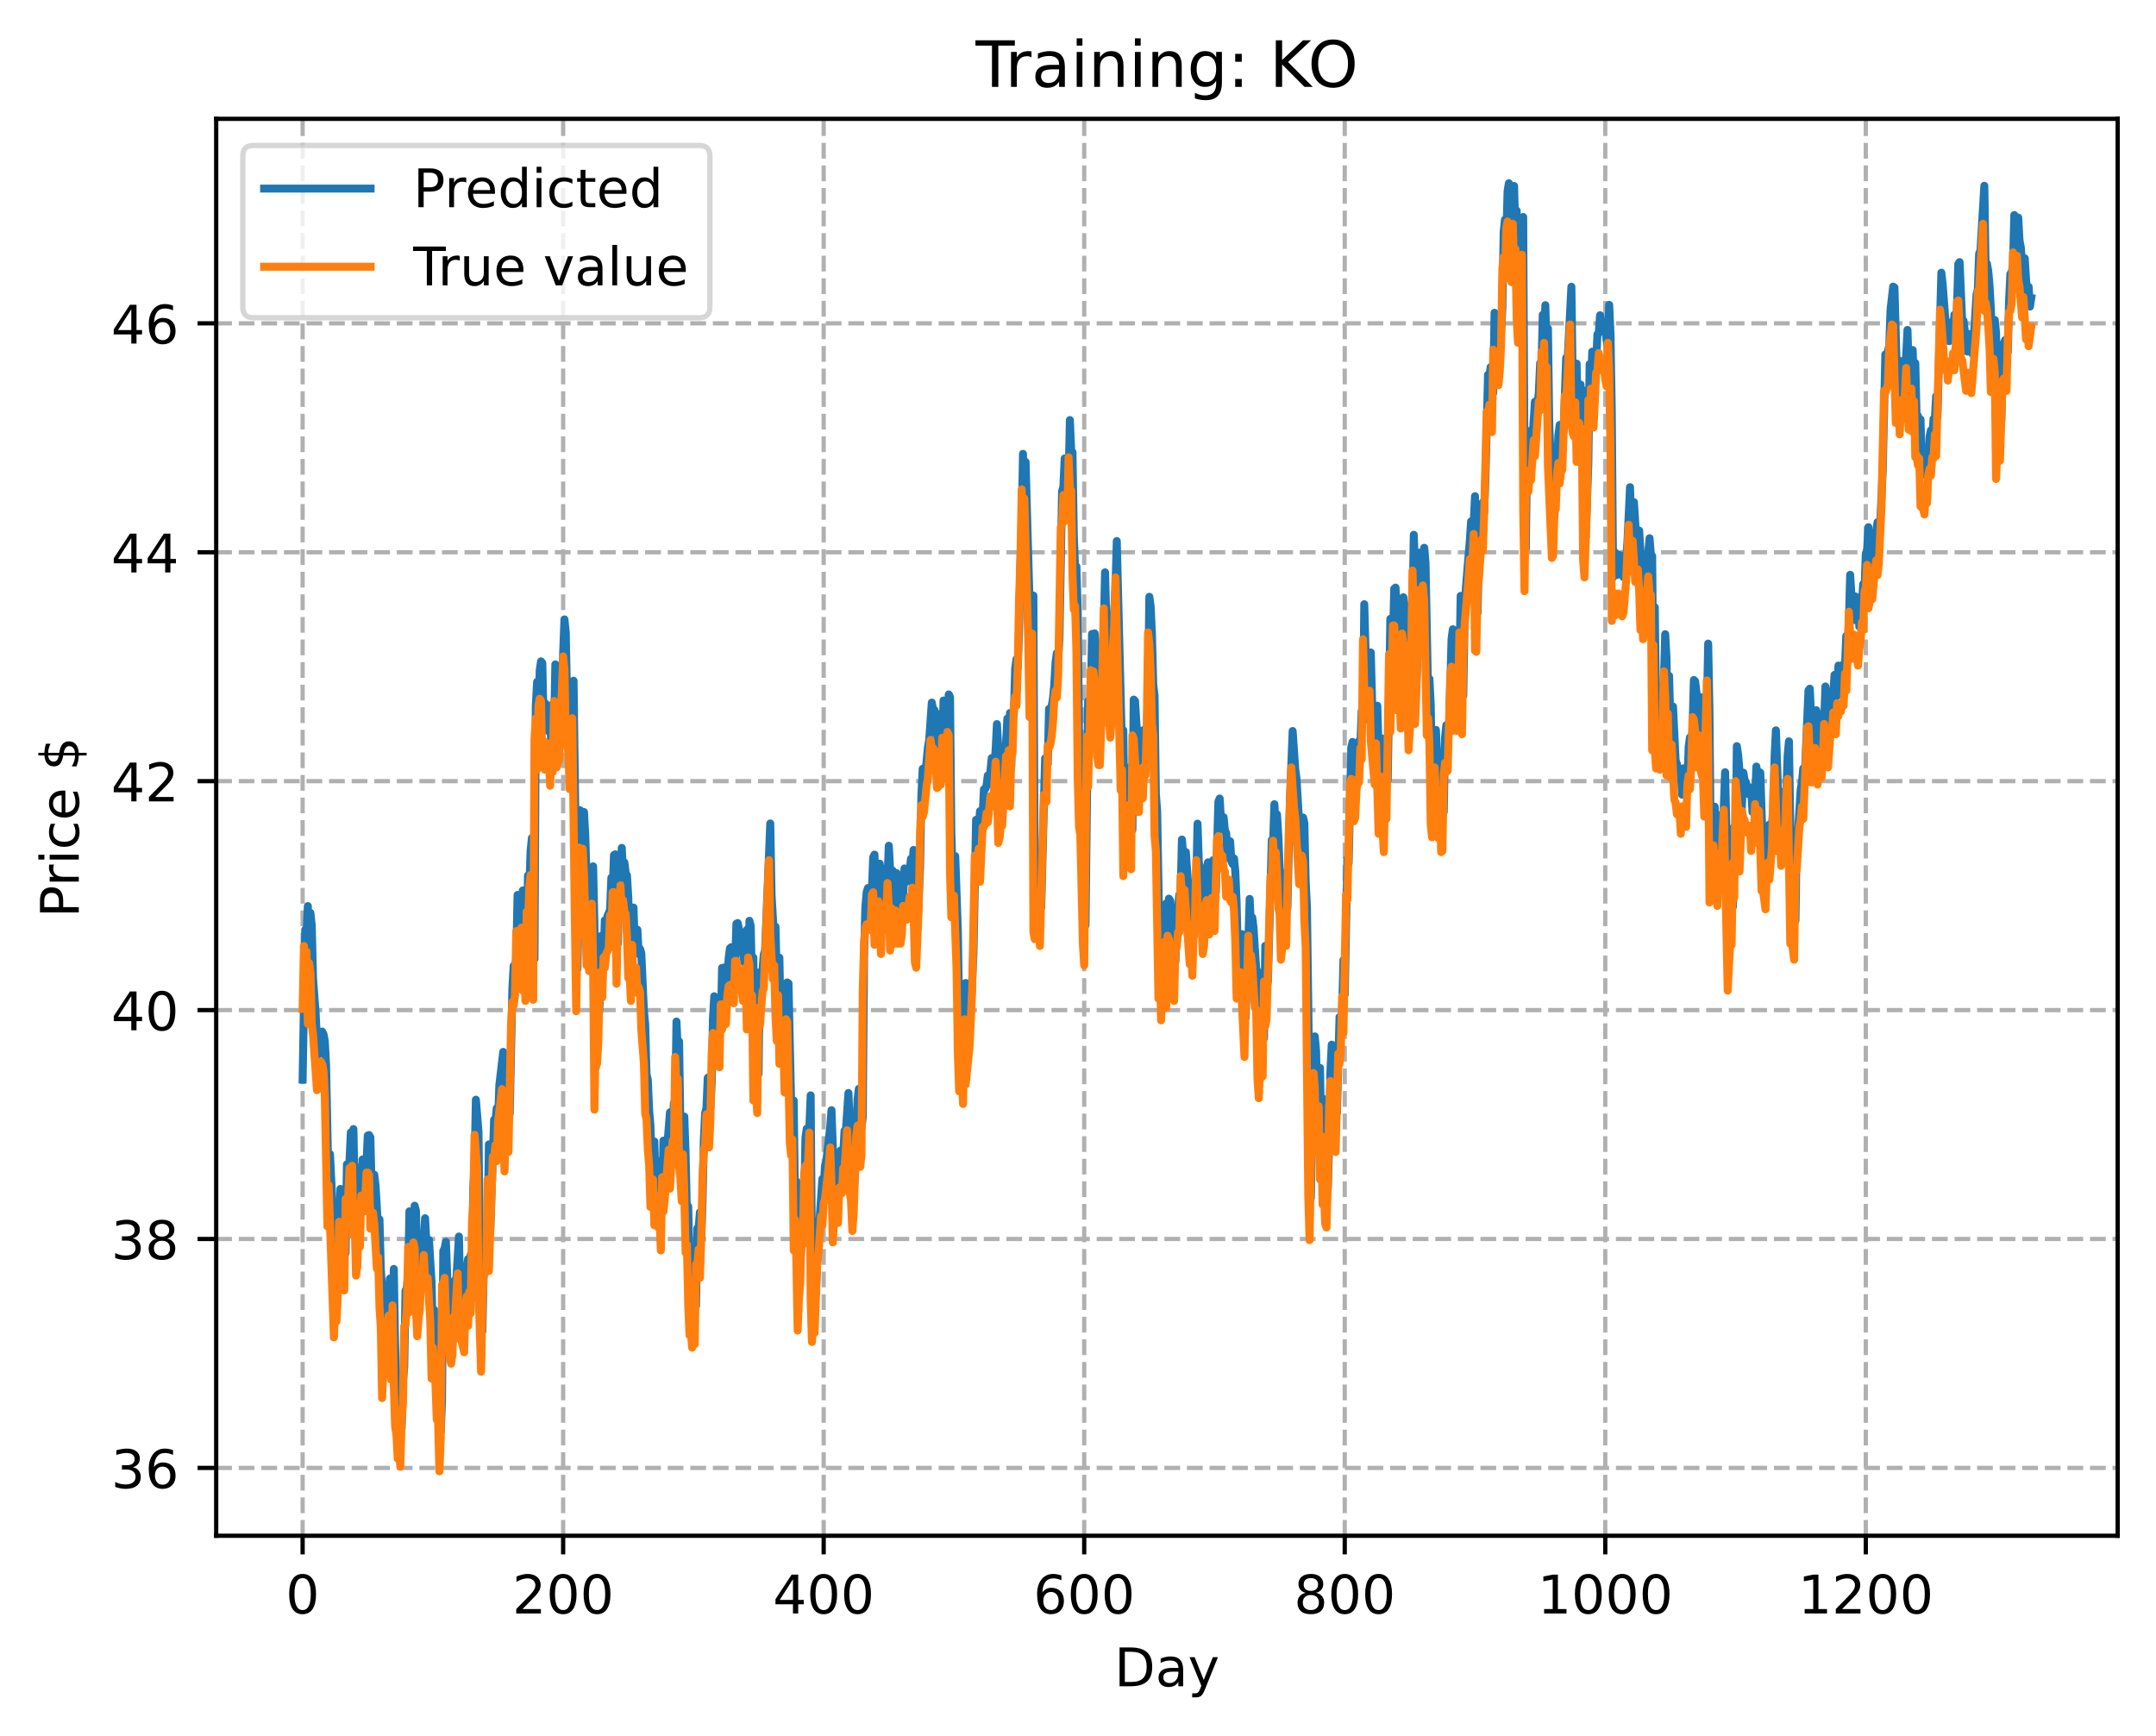 <?xml version="1.0" encoding="utf-8" standalone="no"?>
<!DOCTYPE svg PUBLIC "-//W3C//DTD SVG 1.1//EN"
  "http://www.w3.org/Graphics/SVG/1.1/DTD/svg11.dtd">
<!-- Created with matplotlib (https://matplotlib.org/) -->
<svg height="325.986pt" version="1.1" viewBox="0 0 404.923 325.986" width="404.923pt" xmlns="http://www.w3.org/2000/svg" xmlns:xlink="http://www.w3.org/1999/xlink">
 <defs>
  <style type="text/css">
*{stroke-linecap:butt;stroke-linejoin:round;}
  </style>
 </defs>
 <g id="figure_1">
  <g id="patch_1">
   <path d="M 0 325.986 
L 404.923 325.986 
L 404.923 0 
L 0 0 
z
" style="fill:#ffffff;"/>
  </g>
  <g id="axes_1">
   <g id="patch_2">
    <path d="M 40.603 288.43 
L 397.723 288.43 
L 397.723 22.318 
L 40.603 22.318 
z
" style="fill:#ffffff;"/>
   </g>
   <g id="matplotlib.axis_1">
    <g id="xtick_1">
     <g id="line2d_1">
      <path clip-path="url(#p8dae351375)" d="M 56.836 288.43 
L 56.836 22.318 
" style="fill:none;stroke:#b0b0b0;stroke-dasharray:2.96,1.28;stroke-dashoffset:0;stroke-width:0.8;"/>
     </g>
     <g id="line2d_2">
      <defs>
       <path d="M 0 0 
L 0 3.5 
" id="m19ccf0a5d6" style="stroke:#000000;stroke-width:0.8;"/>
      </defs>
      <g>
       <use style="stroke:#000000;stroke-width:0.8;" x="56.836" xlink:href="#m19ccf0a5d6" y="288.43"/>
      </g>
     </g>
     <g id="text_1">
      <!-- 0 -->
      <defs>
       <path d="M 31.781 66.406 
Q 24.172 66.406 20.328 58.906 
Q 16.5 51.422 16.5 36.375 
Q 16.5 21.391 20.328 13.891 
Q 24.172 6.391 31.781 6.391 
Q 39.453 6.391 43.281 13.891 
Q 47.125 21.391 47.125 36.375 
Q 47.125 51.422 43.281 58.906 
Q 39.453 66.406 31.781 66.406 
z
M 31.781 74.219 
Q 44.047 74.219 50.516 64.516 
Q 56.984 54.828 56.984 36.375 
Q 56.984 17.969 50.516 8.266 
Q 44.047 -1.422 31.781 -1.422 
Q 19.531 -1.422 13.062 8.266 
Q 6.594 17.969 6.594 36.375 
Q 6.594 54.828 13.062 64.516 
Q 19.531 74.219 31.781 74.219 
z
" id="DejaVuSans-48"/>
      </defs>
      <g transform="translate(53.655 303.029)scale(0.1 -0.1)">
       <use xlink:href="#DejaVuSans-48"/>
      </g>
     </g>
    </g>
    <g id="xtick_2">
     <g id="line2d_3">
      <path clip-path="url(#p8dae351375)" d="M 105.766 288.43 
L 105.766 22.318 
" style="fill:none;stroke:#b0b0b0;stroke-dasharray:2.96,1.28;stroke-dashoffset:0;stroke-width:0.8;"/>
     </g>
     <g id="line2d_4">
      <g>
       <use style="stroke:#000000;stroke-width:0.8;" x="105.766" xlink:href="#m19ccf0a5d6" y="288.43"/>
      </g>
     </g>
     <g id="text_2">
      <!-- 200 -->
      <defs>
       <path d="M 19.188 8.297 
L 53.609 8.297 
L 53.609 0 
L 7.328 0 
L 7.328 8.297 
Q 12.938 14.109 22.625 23.891 
Q 32.328 33.688 34.812 36.531 
Q 39.547 41.844 41.422 45.531 
Q 43.312 49.219 43.312 52.781 
Q 43.312 58.594 39.234 62.25 
Q 35.156 65.922 28.609 65.922 
Q 23.969 65.922 18.812 64.312 
Q 13.672 62.703 7.812 59.422 
L 7.812 69.391 
Q 13.766 71.781 18.938 73 
Q 24.125 74.219 28.422 74.219 
Q 39.75 74.219 46.484 68.547 
Q 53.219 62.891 53.219 53.422 
Q 53.219 48.922 51.531 44.891 
Q 49.859 40.875 45.406 35.406 
Q 44.188 33.984 37.641 27.219 
Q 31.109 20.453 19.188 8.297 
z
" id="DejaVuSans-50"/>
      </defs>
      <g transform="translate(96.223 303.029)scale(0.1 -0.1)">
       <use xlink:href="#DejaVuSans-50"/>
       <use x="63.623" xlink:href="#DejaVuSans-48"/>
       <use x="127.246" xlink:href="#DejaVuSans-48"/>
      </g>
     </g>
    </g>
    <g id="xtick_3">
     <g id="line2d_5">
      <path clip-path="url(#p8dae351375)" d="M 154.697 288.43 
L 154.697 22.318 
" style="fill:none;stroke:#b0b0b0;stroke-dasharray:2.96,1.28;stroke-dashoffset:0;stroke-width:0.8;"/>
     </g>
     <g id="line2d_6">
      <g>
       <use style="stroke:#000000;stroke-width:0.8;" x="154.697" xlink:href="#m19ccf0a5d6" y="288.43"/>
      </g>
     </g>
     <g id="text_3">
      <!-- 400 -->
      <defs>
       <path d="M 37.797 64.312 
L 12.891 25.391 
L 37.797 25.391 
z
M 35.203 72.906 
L 47.609 72.906 
L 47.609 25.391 
L 58.016 25.391 
L 58.016 17.188 
L 47.609 17.188 
L 47.609 0 
L 37.797 0 
L 37.797 17.188 
L 4.891 17.188 
L 4.891 26.703 
z
" id="DejaVuSans-52"/>
      </defs>
      <g transform="translate(145.153 303.029)scale(0.1 -0.1)">
       <use xlink:href="#DejaVuSans-52"/>
       <use x="63.623" xlink:href="#DejaVuSans-48"/>
       <use x="127.246" xlink:href="#DejaVuSans-48"/>
      </g>
     </g>
    </g>
    <g id="xtick_4">
     <g id="line2d_7">
      <path clip-path="url(#p8dae351375)" d="M 203.628 288.43 
L 203.628 22.318 
" style="fill:none;stroke:#b0b0b0;stroke-dasharray:2.96,1.28;stroke-dashoffset:0;stroke-width:0.8;"/>
     </g>
     <g id="line2d_8">
      <g>
       <use style="stroke:#000000;stroke-width:0.8;" x="203.628" xlink:href="#m19ccf0a5d6" y="288.43"/>
      </g>
     </g>
     <g id="text_4">
      <!-- 600 -->
      <defs>
       <path d="M 33.016 40.375 
Q 26.375 40.375 22.484 35.828 
Q 18.609 31.297 18.609 23.391 
Q 18.609 15.531 22.484 10.953 
Q 26.375 6.391 33.016 6.391 
Q 39.656 6.391 43.531 10.953 
Q 47.406 15.531 47.406 23.391 
Q 47.406 31.297 43.531 35.828 
Q 39.656 40.375 33.016 40.375 
z
M 52.594 71.297 
L 52.594 62.312 
Q 48.875 64.062 45.094 64.984 
Q 41.312 65.922 37.594 65.922 
Q 27.828 65.922 22.672 59.328 
Q 17.531 52.734 16.797 39.406 
Q 19.672 43.656 24.016 45.922 
Q 28.375 48.188 33.594 48.188 
Q 44.578 48.188 50.953 41.516 
Q 57.328 34.859 57.328 23.391 
Q 57.328 12.156 50.688 5.359 
Q 44.047 -1.422 33.016 -1.422 
Q 20.359 -1.422 13.672 8.266 
Q 6.984 17.969 6.984 36.375 
Q 6.984 53.656 15.188 63.938 
Q 23.391 74.219 37.203 74.219 
Q 40.922 74.219 44.703 73.484 
Q 48.484 72.75 52.594 71.297 
z
" id="DejaVuSans-54"/>
      </defs>
      <g transform="translate(194.084 303.029)scale(0.1 -0.1)">
       <use xlink:href="#DejaVuSans-54"/>
       <use x="63.623" xlink:href="#DejaVuSans-48"/>
       <use x="127.246" xlink:href="#DejaVuSans-48"/>
      </g>
     </g>
    </g>
    <g id="xtick_5">
     <g id="line2d_9">
      <path clip-path="url(#p8dae351375)" d="M 252.558 288.43 
L 252.558 22.318 
" style="fill:none;stroke:#b0b0b0;stroke-dasharray:2.96,1.28;stroke-dashoffset:0;stroke-width:0.8;"/>
     </g>
     <g id="line2d_10">
      <g>
       <use style="stroke:#000000;stroke-width:0.8;" x="252.558" xlink:href="#m19ccf0a5d6" y="288.43"/>
      </g>
     </g>
     <g id="text_5">
      <!-- 800 -->
      <defs>
       <path d="M 31.781 34.625 
Q 24.75 34.625 20.719 30.859 
Q 16.703 27.094 16.703 20.516 
Q 16.703 13.922 20.719 10.156 
Q 24.75 6.391 31.781 6.391 
Q 38.812 6.391 42.859 10.172 
Q 46.922 13.969 46.922 20.516 
Q 46.922 27.094 42.891 30.859 
Q 38.875 34.625 31.781 34.625 
z
M 21.922 38.812 
Q 15.578 40.375 12.031 44.719 
Q 8.5 49.078 8.5 55.328 
Q 8.5 64.062 14.719 69.141 
Q 20.953 74.219 31.781 74.219 
Q 42.672 74.219 48.875 69.141 
Q 55.078 64.062 55.078 55.328 
Q 55.078 49.078 51.531 44.719 
Q 48 40.375 41.703 38.812 
Q 48.828 37.156 52.797 32.312 
Q 56.781 27.484 56.781 20.516 
Q 56.781 9.906 50.312 4.234 
Q 43.844 -1.422 31.781 -1.422 
Q 19.734 -1.422 13.25 4.234 
Q 6.781 9.906 6.781 20.516 
Q 6.781 27.484 10.781 32.312 
Q 14.797 37.156 21.922 38.812 
z
M 18.312 54.391 
Q 18.312 48.734 21.844 45.562 
Q 25.391 42.391 31.781 42.391 
Q 38.141 42.391 41.719 45.562 
Q 45.312 48.734 45.312 54.391 
Q 45.312 60.062 41.719 63.234 
Q 38.141 66.406 31.781 66.406 
Q 25.391 66.406 21.844 63.234 
Q 18.312 60.062 18.312 54.391 
z
" id="DejaVuSans-56"/>
      </defs>
      <g transform="translate(243.015 303.029)scale(0.1 -0.1)">
       <use xlink:href="#DejaVuSans-56"/>
       <use x="63.623" xlink:href="#DejaVuSans-48"/>
       <use x="127.246" xlink:href="#DejaVuSans-48"/>
      </g>
     </g>
    </g>
    <g id="xtick_6">
     <g id="line2d_11">
      <path clip-path="url(#p8dae351375)" d="M 301.489 288.43 
L 301.489 22.318 
" style="fill:none;stroke:#b0b0b0;stroke-dasharray:2.96,1.28;stroke-dashoffset:0;stroke-width:0.8;"/>
     </g>
     <g id="line2d_12">
      <g>
       <use style="stroke:#000000;stroke-width:0.8;" x="301.489" xlink:href="#m19ccf0a5d6" y="288.43"/>
      </g>
     </g>
     <g id="text_6">
      <!-- 1000 -->
      <defs>
       <path d="M 12.406 8.297 
L 28.516 8.297 
L 28.516 63.922 
L 10.984 60.406 
L 10.984 69.391 
L 28.422 72.906 
L 38.281 72.906 
L 38.281 8.297 
L 54.391 8.297 
L 54.391 0 
L 12.406 0 
z
" id="DejaVuSans-49"/>
      </defs>
      <g transform="translate(288.764 303.029)scale(0.1 -0.1)">
       <use xlink:href="#DejaVuSans-49"/>
       <use x="63.623" xlink:href="#DejaVuSans-48"/>
       <use x="127.246" xlink:href="#DejaVuSans-48"/>
       <use x="190.869" xlink:href="#DejaVuSans-48"/>
      </g>
     </g>
    </g>
    <g id="xtick_7">
     <g id="line2d_13">
      <path clip-path="url(#p8dae351375)" d="M 350.419 288.43 
L 350.419 22.318 
" style="fill:none;stroke:#b0b0b0;stroke-dasharray:2.96,1.28;stroke-dashoffset:0;stroke-width:0.8;"/>
     </g>
     <g id="line2d_14">
      <g>
       <use style="stroke:#000000;stroke-width:0.8;" x="350.419" xlink:href="#m19ccf0a5d6" y="288.43"/>
      </g>
     </g>
     <g id="text_7">
      <!-- 1200 -->
      <g transform="translate(337.694 303.029)scale(0.1 -0.1)">
       <use xlink:href="#DejaVuSans-49"/>
       <use x="63.623" xlink:href="#DejaVuSans-50"/>
       <use x="127.246" xlink:href="#DejaVuSans-48"/>
       <use x="190.869" xlink:href="#DejaVuSans-48"/>
      </g>
     </g>
    </g>
    <g id="text_8">
     <!-- Day -->
     <defs>
      <path d="M 19.672 64.797 
L 19.672 8.109 
L 31.594 8.109 
Q 46.688 8.109 53.688 14.938 
Q 60.688 21.781 60.688 36.531 
Q 60.688 51.172 53.688 57.984 
Q 46.688 64.797 31.594 64.797 
z
M 9.812 72.906 
L 30.078 72.906 
Q 51.266 72.906 61.172 64.094 
Q 71.094 55.281 71.094 36.531 
Q 71.094 17.672 61.125 8.828 
Q 51.172 0 30.078 0 
L 9.812 0 
z
" id="DejaVuSans-68"/>
      <path d="M 34.281 27.484 
Q 23.391 27.484 19.188 25 
Q 14.984 22.516 14.984 16.5 
Q 14.984 11.719 18.141 8.906 
Q 21.297 6.109 26.703 6.109 
Q 34.188 6.109 38.703 11.406 
Q 43.219 16.703 43.219 25.484 
L 43.219 27.484 
z
M 52.203 31.203 
L 52.203 0 
L 43.219 0 
L 43.219 8.297 
Q 40.141 3.328 35.547 0.953 
Q 30.953 -1.422 24.312 -1.422 
Q 15.922 -1.422 10.953 3.297 
Q 6 8.016 6 15.922 
Q 6 25.141 12.172 29.828 
Q 18.359 34.516 30.609 34.516 
L 43.219 34.516 
L 43.219 35.406 
Q 43.219 41.609 39.141 45 
Q 35.062 48.391 27.688 48.391 
Q 23 48.391 18.547 47.266 
Q 14.109 46.141 10.016 43.891 
L 10.016 52.203 
Q 14.938 54.109 19.578 55.047 
Q 24.219 56 28.609 56 
Q 40.484 56 46.344 49.844 
Q 52.203 43.703 52.203 31.203 
z
" id="DejaVuSans-97"/>
      <path d="M 32.172 -5.078 
Q 28.375 -14.844 24.75 -17.812 
Q 21.141 -20.797 15.094 -20.797 
L 7.906 -20.797 
L 7.906 -13.281 
L 13.188 -13.281 
Q 16.891 -13.281 18.938 -11.516 
Q 21 -9.766 23.484 -3.219 
L 25.094 0.875 
L 2.984 54.688 
L 12.5 54.688 
L 29.594 11.922 
L 46.688 54.688 
L 56.203 54.688 
z
" id="DejaVuSans-121"/>
     </defs>
     <g transform="translate(209.29 316.707)scale(0.1 -0.1)">
      <use xlink:href="#DejaVuSans-68"/>
      <use x="77.002" xlink:href="#DejaVuSans-97"/>
      <use x="138.281" xlink:href="#DejaVuSans-121"/>
     </g>
    </g>
   </g>
   <g id="matplotlib.axis_2">
    <g id="ytick_1">
     <g id="line2d_15">
      <path clip-path="url(#p8dae351375)" d="M 40.603 275.689 
L 397.723 275.689 
" style="fill:none;stroke:#b0b0b0;stroke-dasharray:2.96,1.28;stroke-dashoffset:0;stroke-width:0.8;"/>
     </g>
     <g id="line2d_16">
      <defs>
       <path d="M 0 0 
L -3.5 0 
" id="m6e6be939dc" style="stroke:#000000;stroke-width:0.8;"/>
      </defs>
      <g>
       <use style="stroke:#000000;stroke-width:0.8;" x="40.603" xlink:href="#m6e6be939dc" y="275.689"/>
      </g>
     </g>
     <g id="text_9">
      <!-- 36 -->
      <defs>
       <path d="M 40.578 39.312 
Q 47.656 37.797 51.625 33 
Q 55.609 28.219 55.609 21.188 
Q 55.609 10.406 48.188 4.484 
Q 40.766 -1.422 27.094 -1.422 
Q 22.516 -1.422 17.656 -0.516 
Q 12.797 0.391 7.625 2.203 
L 7.625 11.719 
Q 11.719 9.328 16.594 8.109 
Q 21.484 6.891 26.812 6.891 
Q 36.078 6.891 40.938 10.547 
Q 45.797 14.203 45.797 21.188 
Q 45.797 27.641 41.281 31.266 
Q 36.766 34.906 28.719 34.906 
L 20.219 34.906 
L 20.219 43.016 
L 29.109 43.016 
Q 36.375 43.016 40.234 45.922 
Q 44.094 48.828 44.094 54.297 
Q 44.094 59.906 40.109 62.906 
Q 36.141 65.922 28.719 65.922 
Q 24.656 65.922 20.016 65.031 
Q 15.375 64.156 9.812 62.312 
L 9.812 71.094 
Q 15.438 72.656 20.344 73.438 
Q 25.25 74.219 29.594 74.219 
Q 40.828 74.219 47.359 69.109 
Q 53.906 64.016 53.906 55.328 
Q 53.906 49.266 50.438 45.094 
Q 46.969 40.922 40.578 39.312 
z
" id="DejaVuSans-51"/>
      </defs>
      <g transform="translate(20.878 279.488)scale(0.1 -0.1)">
       <use xlink:href="#DejaVuSans-51"/>
       <use x="63.623" xlink:href="#DejaVuSans-54"/>
      </g>
     </g>
    </g>
    <g id="ytick_2">
     <g id="line2d_17">
      <path clip-path="url(#p8dae351375)" d="M 40.603 232.697 
L 397.723 232.697 
" style="fill:none;stroke:#b0b0b0;stroke-dasharray:2.96,1.28;stroke-dashoffset:0;stroke-width:0.8;"/>
     </g>
     <g id="line2d_18">
      <g>
       <use style="stroke:#000000;stroke-width:0.8;" x="40.603" xlink:href="#m6e6be939dc" y="232.697"/>
      </g>
     </g>
     <g id="text_10">
      <!-- 38 -->
      <g transform="translate(20.878 236.496)scale(0.1 -0.1)">
       <use xlink:href="#DejaVuSans-51"/>
       <use x="63.623" xlink:href="#DejaVuSans-56"/>
      </g>
     </g>
    </g>
    <g id="ytick_3">
     <g id="line2d_19">
      <path clip-path="url(#p8dae351375)" d="M 40.603 189.705 
L 397.723 189.705 
" style="fill:none;stroke:#b0b0b0;stroke-dasharray:2.96,1.28;stroke-dashoffset:0;stroke-width:0.8;"/>
     </g>
     <g id="line2d_20">
      <g>
       <use style="stroke:#000000;stroke-width:0.8;" x="40.603" xlink:href="#m6e6be939dc" y="189.705"/>
      </g>
     </g>
     <g id="text_11">
      <!-- 40 -->
      <g transform="translate(20.878 193.504)scale(0.1 -0.1)">
       <use xlink:href="#DejaVuSans-52"/>
       <use x="63.623" xlink:href="#DejaVuSans-48"/>
      </g>
     </g>
    </g>
    <g id="ytick_4">
     <g id="line2d_21">
      <path clip-path="url(#p8dae351375)" d="M 40.603 146.713 
L 397.723 146.713 
" style="fill:none;stroke:#b0b0b0;stroke-dasharray:2.96,1.28;stroke-dashoffset:0;stroke-width:0.8;"/>
     </g>
     <g id="line2d_22">
      <g>
       <use style="stroke:#000000;stroke-width:0.8;" x="40.603" xlink:href="#m6e6be939dc" y="146.713"/>
      </g>
     </g>
     <g id="text_12">
      <!-- 42 -->
      <g transform="translate(20.878 150.512)scale(0.1 -0.1)">
       <use xlink:href="#DejaVuSans-52"/>
       <use x="63.623" xlink:href="#DejaVuSans-50"/>
      </g>
     </g>
    </g>
    <g id="ytick_5">
     <g id="line2d_23">
      <path clip-path="url(#p8dae351375)" d="M 40.603 103.721 
L 397.723 103.721 
" style="fill:none;stroke:#b0b0b0;stroke-dasharray:2.96,1.28;stroke-dashoffset:0;stroke-width:0.8;"/>
     </g>
     <g id="line2d_24">
      <g>
       <use style="stroke:#000000;stroke-width:0.8;" x="40.603" xlink:href="#m6e6be939dc" y="103.721"/>
      </g>
     </g>
     <g id="text_13">
      <!-- 44 -->
      <g transform="translate(20.878 107.52)scale(0.1 -0.1)">
       <use xlink:href="#DejaVuSans-52"/>
       <use x="63.623" xlink:href="#DejaVuSans-52"/>
      </g>
     </g>
    </g>
    <g id="ytick_6">
     <g id="line2d_25">
      <path clip-path="url(#p8dae351375)" d="M 40.603 60.728 
L 397.723 60.728 
" style="fill:none;stroke:#b0b0b0;stroke-dasharray:2.96,1.28;stroke-dashoffset:0;stroke-width:0.8;"/>
     </g>
     <g id="line2d_26">
      <g>
       <use style="stroke:#000000;stroke-width:0.8;" x="40.603" xlink:href="#m6e6be939dc" y="60.728"/>
      </g>
     </g>
     <g id="text_14">
      <!-- 46 -->
      <g transform="translate(20.878 64.528)scale(0.1 -0.1)">
       <use xlink:href="#DejaVuSans-52"/>
       <use x="63.623" xlink:href="#DejaVuSans-54"/>
      </g>
     </g>
    </g>
    <g id="text_15">
     <!-- Price $ -->
     <defs>
      <path d="M 19.672 64.797 
L 19.672 37.406 
L 32.078 37.406 
Q 38.969 37.406 42.719 40.969 
Q 46.484 44.531 46.484 51.125 
Q 46.484 57.672 42.719 61.234 
Q 38.969 64.797 32.078 64.797 
z
M 9.812 72.906 
L 32.078 72.906 
Q 44.344 72.906 50.609 67.359 
Q 56.891 61.812 56.891 51.125 
Q 56.891 40.328 50.609 34.812 
Q 44.344 29.297 32.078 29.297 
L 19.672 29.297 
L 19.672 0 
L 9.812 0 
z
" id="DejaVuSans-80"/>
      <path d="M 41.109 46.297 
Q 39.594 47.172 37.812 47.578 
Q 36.031 48 33.891 48 
Q 26.266 48 22.188 43.047 
Q 18.109 38.094 18.109 28.812 
L 18.109 0 
L 9.078 0 
L 9.078 54.688 
L 18.109 54.688 
L 18.109 46.188 
Q 20.953 51.172 25.484 53.578 
Q 30.031 56 36.531 56 
Q 37.453 56 38.578 55.875 
Q 39.703 55.766 41.062 55.516 
z
" id="DejaVuSans-114"/>
      <path d="M 9.422 54.688 
L 18.406 54.688 
L 18.406 0 
L 9.422 0 
z
M 9.422 75.984 
L 18.406 75.984 
L 18.406 64.594 
L 9.422 64.594 
z
" id="DejaVuSans-105"/>
      <path d="M 48.781 52.594 
L 48.781 44.188 
Q 44.969 46.297 41.141 47.344 
Q 37.312 48.391 33.406 48.391 
Q 24.656 48.391 19.812 42.844 
Q 14.984 37.312 14.984 27.297 
Q 14.984 17.281 19.812 11.734 
Q 24.656 6.203 33.406 6.203 
Q 37.312 6.203 41.141 7.25 
Q 44.969 8.297 48.781 10.406 
L 48.781 2.094 
Q 45.016 0.344 40.984 -0.531 
Q 36.969 -1.422 32.422 -1.422 
Q 20.062 -1.422 12.781 6.344 
Q 5.516 14.109 5.516 27.297 
Q 5.516 40.672 12.859 48.328 
Q 20.219 56 33.016 56 
Q 37.156 56 41.109 55.141 
Q 45.062 54.297 48.781 52.594 
z
" id="DejaVuSans-99"/>
      <path d="M 56.203 29.594 
L 56.203 25.203 
L 14.891 25.203 
Q 15.484 15.922 20.484 11.062 
Q 25.484 6.203 34.422 6.203 
Q 39.594 6.203 44.453 7.469 
Q 49.312 8.734 54.109 11.281 
L 54.109 2.781 
Q 49.266 0.734 44.188 -0.344 
Q 39.109 -1.422 33.891 -1.422 
Q 20.797 -1.422 13.156 6.188 
Q 5.516 13.812 5.516 26.812 
Q 5.516 40.234 12.766 48.109 
Q 20.016 56 32.328 56 
Q 43.359 56 49.781 48.891 
Q 56.203 41.797 56.203 29.594 
z
M 47.219 32.234 
Q 47.125 39.594 43.094 43.984 
Q 39.062 48.391 32.422 48.391 
Q 24.906 48.391 20.391 44.141 
Q 15.875 39.891 15.188 32.172 
z
" id="DejaVuSans-101"/>
      <path id="DejaVuSans-32"/>
      <path d="M 33.797 -14.703 
L 28.906 -14.703 
L 28.859 0 
Q 23.734 0.094 18.609 1.188 
Q 13.484 2.297 8.297 4.5 
L 8.297 13.281 
Q 13.281 10.156 18.375 8.562 
Q 23.484 6.984 28.906 6.938 
L 28.906 29.203 
Q 18.109 30.953 13.203 35.156 
Q 8.297 39.359 8.297 46.688 
Q 8.297 54.641 13.625 59.219 
Q 18.953 63.812 28.906 64.5 
L 28.906 75.984 
L 33.797 75.984 
L 33.797 64.656 
Q 38.328 64.453 42.578 63.688 
Q 46.828 62.938 50.875 61.625 
L 50.875 53.078 
Q 46.828 55.125 42.547 56.25 
Q 38.281 57.375 33.797 57.562 
L 33.797 36.719 
Q 44.875 35.016 50.094 30.609 
Q 55.328 26.219 55.328 18.609 
Q 55.328 10.359 49.781 5.594 
Q 44.234 0.828 33.797 0.094 
z
M 28.906 37.594 
L 28.906 57.625 
Q 23.25 56.984 20.266 54.391 
Q 17.281 51.812 17.281 47.516 
Q 17.281 43.312 20.031 40.969 
Q 22.797 38.625 28.906 37.594 
z
M 33.797 28.219 
L 33.797 7.078 
Q 39.984 7.906 43.141 10.594 
Q 46.297 13.281 46.297 17.672 
Q 46.297 21.969 43.281 24.5 
Q 40.281 27.047 33.797 28.219 
z
" id="DejaVuSans-36"/>
     </defs>
     <g transform="translate(14.798 172.342)rotate(-90)scale(0.1 -0.1)">
      <use xlink:href="#DejaVuSans-80"/>
      <use x="58.553" xlink:href="#DejaVuSans-114"/>
      <use x="99.666" xlink:href="#DejaVuSans-105"/>
      <use x="127.449" xlink:href="#DejaVuSans-99"/>
      <use x="182.43" xlink:href="#DejaVuSans-101"/>
      <use x="243.953" xlink:href="#DejaVuSans-32"/>
      <use x="275.74" xlink:href="#DejaVuSans-36"/>
     </g>
    </g>
   </g>
   <g id="line2d_27">
    <path clip-path="url(#p8dae351375)" d="M 56.836 202.761 
L 57.325 174.598 
L 57.57 175.582 
L 57.814 170.172 
L 58.059 182.054 
L 58.304 171.477 
L 58.548 173.81 
L 58.793 183.702 
L 59.282 190.342 
L 59.527 195.448 
L 59.772 198.068 
L 60.016 196.805 
L 60.261 197.696 
L 60.506 193.742 
L 60.75 194.21 
L 60.995 195.52 
L 61.24 199.921 
L 61.729 224.113 
L 61.974 216.762 
L 62.463 226.526 
L 62.952 244.623 
L 63.197 239.211 
L 63.441 241.578 
L 63.686 236.81 
L 63.931 223.292 
L 64.42 233.223 
L 64.665 230.89 
L 64.909 235.343 
L 65.154 218.673 
L 65.399 223.2 
L 65.888 212.678 
L 66.133 214.577 
L 66.377 212.058 
L 66.622 224.733 
L 66.867 223.037 
L 67.111 232.197 
L 67.356 230.713 
L 67.601 219.23 
L 67.845 227.012 
L 68.09 217.763 
L 68.335 218.387 
L 68.579 220.436 
L 68.824 218.568 
L 69.069 213.269 
L 69.313 213.175 
L 69.558 213.604 
L 69.802 223.431 
L 70.047 223.154 
L 70.292 220.625 
L 70.536 222.708 
L 71.026 231.056 
L 71.27 229.007 
L 71.515 238.186 
L 71.76 241.943 
L 72.004 254.997 
L 72.494 245.164 
L 72.738 246.205 
L 73.228 240.134 
L 73.717 251.82 
L 73.962 238.324 
L 74.206 252.721 
L 74.451 260.568 
L 74.696 262.182 
L 74.94 266.589 
L 75.185 265.07 
L 75.429 268.25 
L 75.674 259.563 
L 75.919 256.691 
L 76.163 242.414 
L 76.408 241.921 
L 76.653 238.933 
L 76.897 227.506 
L 77.142 239.15 
L 77.387 238.082 
L 77.631 235.096 
L 77.876 226.452 
L 78.121 227.392 
L 78.365 238.726 
L 78.61 243.694 
L 78.855 240.374 
L 79.099 238.867 
L 79.344 232.017 
L 79.589 233.4 
L 79.833 228.804 
L 80.078 233.273 
L 80.323 234.146 
L 80.567 232.886 
L 81.056 240.902 
L 81.301 251.462 
L 81.546 246.013 
L 82.035 252.757 
L 82.28 259.348 
L 82.524 259.462 
L 82.769 268.88 
L 83.014 263.237 
L 83.258 234.937 
L 83.503 234.458 
L 83.748 233.23 
L 84.237 246.035 
L 84.482 246.28 
L 84.971 248.946 
L 85.216 247.355 
L 85.46 240.438 
L 85.705 240.311 
L 86.194 232.237 
L 86.439 244.043 
L 86.684 244.228 
L 86.928 244.618 
L 87.417 246.821 
L 87.662 238.291 
L 87.907 236.466 
L 88.151 241.876 
L 88.396 235.67 
L 88.641 239.477 
L 88.885 223.009 
L 89.13 219.165 
L 89.375 206.541 
L 89.864 212.516 
L 90.109 234.46 
L 90.598 250 
L 90.843 238.118 
L 91.087 232.83 
L 91.332 231.585 
L 91.577 231.978 
L 91.821 214.935 
L 92.066 231.29 
L 92.8 210.298 
L 93.044 210.661 
L 93.289 208.136 
L 93.534 210.958 
L 93.778 203.845 
L 94.512 197.561 
L 95.002 212.652 
L 95.246 203.762 
L 95.491 207.593 
L 95.736 209.19 
L 96.225 185.772 
L 96.47 181.383 
L 96.714 181.909 
L 96.959 180.145 
L 97.204 168.077 
L 97.448 177.681 
L 97.693 173.245 
L 97.938 172.931 
L 98.182 167.243 
L 98.427 178.685 
L 98.672 171.125 
L 98.916 180.601 
L 99.161 164.424 
L 99.405 167.312 
L 99.65 159.832 
L 99.895 157.382 
L 100.139 159.369 
L 100.384 180.098 
L 100.629 132.641 
L 100.873 128.055 
L 101.118 137.506 
L 101.363 125.897 
L 101.607 124.215 
L 101.852 124.515 
L 102.097 136.061 
L 102.341 132.036 
L 102.586 137.195 
L 103.075 132.5 
L 103.32 134.996 
L 103.565 140.273 
L 103.809 134.462 
L 104.054 137.7 
L 104.299 124.78 
L 104.543 129.614 
L 104.788 136.81 
L 105.032 136.259 
L 105.277 135.359 
L 106.011 116.33 
L 106.256 118.758 
L 106.5 131.091 
L 106.745 132.052 
L 106.99 133.926 
L 107.234 140.719 
L 107.724 127.857 
L 108.213 165.469 
L 108.458 181.97 
L 108.947 152.182 
L 109.192 168.276 
L 109.436 165.673 
L 109.681 152.511 
L 109.926 157.027 
L 110.415 173.83 
L 110.66 173.508 
L 110.904 174.998 
L 111.393 162.71 
L 111.638 173.531 
L 111.883 200.49 
L 112.127 187.693 
L 112.372 192.267 
L 112.617 188.51 
L 112.861 175.808 
L 113.106 177.053 
L 113.351 180.187 
L 113.595 172.838 
L 113.84 174.521 
L 114.085 172.037 
L 114.574 170.939 
L 114.819 164.853 
L 115.063 167.885 
L 115.308 160.6 
L 115.553 160.455 
L 115.797 160.85 
L 116.042 177.178 
L 116.287 164.643 
L 116.531 165.046 
L 116.776 159.247 
L 117.02 164.441 
L 117.265 161.979 
L 117.51 163.981 
L 117.754 164.411 
L 117.999 168.62 
L 118.244 176.24 
L 118.488 175.543 
L 118.733 180.576 
L 118.978 170.447 
L 119.222 177.649 
L 119.712 174.616 
L 119.956 179.163 
L 120.201 178.205 
L 120.446 179.029 
L 120.935 189.871 
L 121.18 192.457 
L 121.424 201.738 
L 121.669 202.786 
L 121.914 208.495 
L 122.158 211.361 
L 122.403 219.204 
L 122.648 218.747 
L 122.892 214.376 
L 123.137 222.711 
L 123.381 222.274 
L 123.626 218.072 
L 123.871 223.226 
L 124.115 221.678 
L 124.36 227.512 
L 124.605 214.222 
L 124.849 220.277 
L 125.094 218.109 
L 125.828 208.914 
L 126.073 215.967 
L 126.562 207.158 
L 126.807 208.563 
L 127.051 191.863 
L 127.296 197.412 
L 127.541 195.602 
L 127.785 211.634 
L 128.03 213.938 
L 128.275 218.158 
L 128.519 209.712 
L 128.764 216.781 
L 129.008 227.847 
L 129.253 226.565 
L 129.498 237.385 
L 129.742 243.272 
L 129.987 242.606 
L 130.232 245.782 
L 130.476 241.099 
L 130.721 245.238 
L 130.966 230.682 
L 131.21 230.617 
L 131.455 227.68 
L 131.7 232.827 
L 131.944 225.741 
L 132.189 214.075 
L 132.434 209.068 
L 132.678 208.162 
L 132.923 202.44 
L 133.168 202.249 
L 133.412 208.267 
L 133.657 203.533 
L 133.902 191.286 
L 134.146 187.111 
L 134.391 190.832 
L 134.636 191.891 
L 134.88 190.975 
L 135.125 193.012 
L 135.369 193.276 
L 135.614 181.784 
L 135.859 186.202 
L 136.103 181.68 
L 136.348 185.334 
L 136.593 185.135 
L 136.837 180.089 
L 137.082 178.118 
L 137.327 177.894 
L 138.061 181.206 
L 138.305 173.484 
L 138.55 173.364 
L 138.795 174.634 
L 139.039 177.154 
L 139.284 178.41 
L 139.529 178.417 
L 139.773 180.735 
L 140.018 175.145 
L 140.263 174.643 
L 140.507 185.952 
L 140.752 172.94 
L 140.996 173.939 
L 141.241 185.497 
L 141.486 179.85 
L 141.73 198.971 
L 141.975 198.896 
L 142.22 198.098 
L 142.464 201.7 
L 142.709 182.592 
L 142.954 185.634 
L 143.443 179.279 
L 143.688 178.512 
L 144.666 154.657 
L 144.911 168.157 
L 145.4 176.497 
L 145.645 174.055 
L 145.89 183.524 
L 146.134 188.152 
L 146.379 179.87 
L 146.624 192.297 
L 146.868 189.205 
L 147.113 187.689 
L 147.357 188.706 
L 147.602 197.76 
L 147.847 184.517 
L 148.091 184.694 
L 148.581 207.175 
L 148.825 209.574 
L 149.07 206.704 
L 149.315 227.06 
L 149.559 221.86 
L 149.804 229.104 
L 150.049 242.244 
L 150.293 236.695 
L 150.538 233.898 
L 150.783 225.124 
L 151.027 226.696 
L 151.272 213.735 
L 151.517 211.975 
L 151.761 214.616 
L 152.006 211.692 
L 152.251 205.722 
L 152.495 236.165 
L 152.74 244.463 
L 152.984 240.407 
L 153.229 242.908 
L 153.718 230.76 
L 153.963 228.551 
L 154.452 221.412 
L 154.697 222.982 
L 154.942 219.005 
L 155.186 218.077 
L 155.676 213.835 
L 155.92 211.702 
L 156.165 208.509 
L 156.41 215.342 
L 156.654 225.908 
L 156.899 221.884 
L 157.388 217.029 
L 157.633 222.482 
L 157.878 216.08 
L 158.122 216.133 
L 158.367 216.96 
L 158.612 212.373 
L 158.856 212.482 
L 159.345 205.279 
L 159.835 216.604 
L 160.079 218.341 
L 160.324 223.812 
L 160.569 220.818 
L 161.058 206.47 
L 161.303 204.497 
L 161.547 206.513 
L 161.792 211.912 
L 162.037 209.854 
L 162.281 179.452 
L 162.526 170.375 
L 162.771 167.544 
L 163.015 166.778 
L 163.26 167.402 
L 163.505 166.874 
L 163.749 167.474 
L 163.994 161.015 
L 164.239 160.51 
L 164.483 170.146 
L 164.728 165.674 
L 164.972 165.76 
L 165.217 162.207 
L 165.706 171.875 
L 165.951 163.146 
L 166.196 166.753 
L 166.44 163.914 
L 166.685 164.925 
L 166.93 158.843 
L 167.174 163.339 
L 167.419 171.159 
L 167.664 163.523 
L 168.153 169.975 
L 168.398 163.977 
L 168.642 169.936 
L 168.887 170.045 
L 169.132 166.063 
L 169.376 169.966 
L 169.621 168.376 
L 169.866 163.11 
L 170.11 164.059 
L 170.355 163.663 
L 170.6 165.523 
L 171.089 161.294 
L 171.333 162.943 
L 171.578 159.627 
L 171.823 163.956 
L 172.067 173.234 
L 172.312 174.428 
L 172.801 162.87 
L 173.046 149.434 
L 173.291 144.393 
L 173.535 146.351 
L 173.78 145.45 
L 174.269 140.434 
L 174.514 138.945 
L 175.003 131.949 
L 175.248 133.336 
L 175.493 133.334 
L 175.737 134.556 
L 175.982 136.44 
L 176.227 140.663 
L 176.471 140.53 
L 176.716 134.043 
L 176.96 140.038 
L 177.205 131.566 
L 177.45 137.276 
L 177.694 136.928 
L 177.939 139.005 
L 178.184 130.431 
L 178.428 130.936 
L 178.673 156.323 
L 178.918 164.685 
L 179.162 161.424 
L 179.407 160.804 
L 179.896 174.78 
L 180.141 190.167 
L 180.386 197.321 
L 180.63 197.483 
L 180.875 195.28 
L 181.12 199.967 
L 181.364 184.622 
L 181.609 196.28 
L 182.098 191.796 
L 182.343 189.414 
L 182.832 178.865 
L 183.321 153.977 
L 183.566 155.648 
L 183.811 155.808 
L 184.055 152.344 
L 184.3 158.295 
L 184.789 148.257 
L 185.034 148.203 
L 185.279 147.581 
L 185.523 145.644 
L 185.768 147.247 
L 186.257 142.378 
L 186.502 142.971 
L 186.747 144.235 
L 186.991 140.885 
L 187.236 135.995 
L 187.481 140.531 
L 187.725 150.875 
L 187.97 150.175 
L 188.215 147.21 
L 188.459 147.839 
L 188.704 144.146 
L 189.193 134.969 
L 189.438 141.801 
L 189.682 133.91 
L 189.927 144.002 
L 190.172 135.364 
L 190.416 134.186 
L 190.661 125.588 
L 190.906 123.787 
L 191.15 125.404 
L 191.395 118.25 
L 191.64 105.496 
L 191.884 98.566 
L 192.129 85.237 
L 192.374 99.226 
L 192.618 86.761 
L 193.352 112.732 
L 193.597 126.913 
L 194.086 111.865 
L 194.331 166.534 
L 194.575 168.729 
L 195.065 160.11 
L 195.554 170.369 
L 196.288 142.413 
L 196.533 143.729 
L 196.777 143.492 
L 197.022 133.13 
L 197.267 133.321 
L 197.511 132.706 
L 197.756 131.221 
L 198.001 128.642 
L 198.245 124.393 
L 198.49 122.644 
L 198.735 123.86 
L 198.979 119.864 
L 199.469 92.282 
L 199.713 91.415 
L 199.958 86.103 
L 200.203 90.72 
L 200.447 87.33 
L 200.692 90.173 
L 200.936 78.895 
L 201.181 84.618 
L 201.426 84.925 
L 201.67 100.422 
L 201.915 106.906 
L 202.16 106.379 
L 202.404 114.606 
L 202.649 137.901 
L 202.894 147.55 
L 203.138 149.19 
L 203.628 169.799 
L 203.872 173.784 
L 204.362 131.669 
L 204.606 140.659 
L 204.851 132.382 
L 205.096 119.061 
L 205.34 119.359 
L 205.585 118.959 
L 206.074 123.096 
L 206.319 134.437 
L 206.563 136.315 
L 206.808 136.369 
L 207.053 129.712 
L 207.542 107.494 
L 208.031 125.59 
L 208.276 125.809 
L 208.521 127.23 
L 208.765 131.101 
L 209.01 128.106 
L 209.255 114.884 
L 209.499 110.491 
L 209.744 101.619 
L 210.723 140.681 
L 210.967 137.145 
L 211.212 156.685 
L 211.457 148.327 
L 211.946 146.381 
L 212.191 144.106 
L 212.68 155.854 
L 212.924 131.395 
L 213.169 131.631 
L 213.903 143.423 
L 214.148 145.126 
L 214.392 137.237 
L 214.882 142.707 
L 215.126 136.867 
L 215.371 138.405 
L 215.616 129.838 
L 215.86 112.088 
L 216.105 113.881 
L 216.35 119.125 
L 216.594 128.542 
L 216.839 130.685 
L 217.084 149.161 
L 217.328 152.265 
L 217.818 179.755 
L 218.062 170.224 
L 218.307 183.959 
L 218.796 171.642 
L 219.041 169.674 
L 219.285 181.801 
L 219.53 168.779 
L 219.775 169.139 
L 220.019 172.317 
L 220.264 172.827 
L 220.509 174.9 
L 220.753 180.583 
L 220.998 171.698 
L 221.243 170.731 
L 221.487 168.027 
L 221.732 167.986 
L 221.977 157.677 
L 222.466 163.367 
L 222.711 160.025 
L 223.689 173.766 
L 223.934 169.64 
L 224.179 175.89 
L 224.423 168.49 
L 224.668 165.85 
L 224.912 154.699 
L 225.157 162.049 
L 225.891 165.847 
L 226.136 171.766 
L 226.38 170.439 
L 226.625 163.107 
L 226.87 161.963 
L 227.114 166.369 
L 227.359 168.303 
L 227.604 167.443 
L 227.848 161.552 
L 228.093 162.322 
L 228.338 167.598 
L 228.827 150.541 
L 229.072 149.971 
L 229.316 154.163 
L 229.561 154.386 
L 229.806 153.482 
L 230.05 155.974 
L 230.295 156.467 
L 230.539 161.101 
L 230.784 158.46 
L 231.029 158.004 
L 231.273 161.785 
L 231.518 162.28 
L 231.763 161.228 
L 232.007 163.723 
L 232.252 169.647 
L 232.497 180.015 
L 232.986 178.106 
L 233.231 175.44 
L 233.965 191.066 
L 234.209 180.929 
L 234.454 176.803 
L 234.699 168.831 
L 234.943 173.952 
L 235.188 172.31 
L 235.433 174.303 
L 235.922 181.928 
L 236.167 182.429 
L 236.411 195.03 
L 236.656 198.843 
L 236.9 193.279 
L 237.145 193.433 
L 237.39 194.975 
L 237.634 177.641 
L 237.879 185.474 
L 238.124 184.338 
L 238.858 157.773 
L 239.102 158.422 
L 239.347 151.043 
L 239.592 155.659 
L 239.836 152.953 
L 240.081 156.86 
L 240.326 162.991 
L 240.57 164.363 
L 240.815 172.774 
L 241.06 170.855 
L 241.304 170.649 
L 241.549 169.846 
L 241.794 170.49 
L 242.283 149.76 
L 242.772 137.294 
L 243.261 144.429 
L 243.506 146.303 
L 244.24 158.707 
L 244.729 153.541 
L 244.974 154.586 
L 245.219 165.502 
L 245.463 170.471 
L 246.197 225.016 
L 246.687 198.426 
L 246.931 194.649 
L 247.176 197.328 
L 247.421 209.168 
L 247.665 206.101 
L 247.91 200.564 
L 248.155 213.934 
L 248.399 206.311 
L 248.644 218.739 
L 248.888 216.458 
L 249.133 222.515 
L 249.378 223.273 
L 249.622 214.958 
L 249.867 201.229 
L 250.112 196.198 
L 250.356 204.468 
L 250.601 200.124 
L 250.846 208.31 
L 251.09 209.061 
L 251.58 191.007 
L 251.824 192.769 
L 252.069 190.071 
L 252.314 180.31 
L 252.558 186.771 
L 253.048 161.28 
L 253.292 162.082 
L 253.782 140.427 
L 254.026 139.341 
L 254.271 139.692 
L 254.515 146.954 
L 254.76 146.379 
L 255.005 141.326 
L 255.249 139.183 
L 255.494 139.825 
L 255.739 133.541 
L 255.983 135.488 
L 256.228 113.477 
L 256.473 122.529 
L 256.717 126.845 
L 256.962 126.424 
L 257.207 123.816 
L 257.451 122.544 
L 257.696 131.8 
L 258.43 139.973 
L 258.675 132.543 
L 259.164 149.156 
L 259.653 138.716 
L 259.898 148.312 
L 260.143 152.709 
L 260.387 140.601 
L 260.632 146.459 
L 261.121 116.227 
L 261.366 130.161 
L 261.855 110.566 
L 262.1 110.36 
L 262.344 114.78 
L 262.589 125.921 
L 262.834 120.382 
L 263.078 122.804 
L 263.323 129.406 
L 263.568 112.169 
L 263.812 113.769 
L 264.057 117.79 
L 264.302 125.16 
L 264.546 123.096 
L 264.791 133.314 
L 265.036 129.759 
L 265.525 100.443 
L 265.77 107.56 
L 266.014 128.382 
L 266.259 122.704 
L 266.748 103.764 
L 266.993 106.498 
L 267.237 107.583 
L 267.482 102.881 
L 267.727 105.668 
L 268.216 130.454 
L 268.461 127.494 
L 268.705 132.313 
L 268.95 147.174 
L 269.195 149.797 
L 269.439 148.379 
L 269.684 137.086 
L 269.929 142.637 
L 270.173 142.132 
L 270.418 150.035 
L 270.663 141.308 
L 270.907 152.481 
L 271.152 152.505 
L 271.397 138.494 
L 271.641 136.176 
L 271.886 137.863 
L 272.131 137.657 
L 272.62 119.968 
L 272.864 118.181 
L 273.109 129.877 
L 273.354 124.125 
L 273.598 127.948 
L 273.843 129.916 
L 274.088 125.598 
L 274.332 111.913 
L 274.577 127.43 
L 274.822 130.609 
L 275.066 115.913 
L 275.311 110.393 
L 276.045 101.62 
L 276.29 97.927 
L 276.534 103.081 
L 277.024 93.195 
L 277.268 114.502 
L 277.513 115.057 
L 277.758 103.291 
L 278.002 101.455 
L 278.491 94.347 
L 278.736 96.316 
L 278.981 89.782 
L 279.47 70.383 
L 279.715 70.873 
L 279.959 68.939 
L 280.204 69.866 
L 280.449 73.805 
L 280.693 58.747 
L 280.938 62.094 
L 281.183 60.703 
L 281.427 64.225 
L 281.672 65.047 
L 281.917 62.517 
L 282.161 57.87 
L 282.406 43.553 
L 282.651 41.244 
L 282.895 45.17 
L 283.14 35.909 
L 283.385 34.414 
L 283.629 41.928 
L 283.874 38.26 
L 284.118 45.52 
L 284.363 34.925 
L 284.608 43.822 
L 284.852 39.566 
L 285.097 52.299 
L 285.342 56.868 
L 285.586 51.273 
L 285.831 48.699 
L 286.076 40.761 
L 286.32 87.467 
L 286.565 103.017 
L 286.81 84.73 
L 287.054 80.97 
L 287.299 84.987 
L 287.544 82.026 
L 287.788 82.926 
L 288.278 75.439 
L 288.522 78.322 
L 289.012 73.694 
L 289.256 68.205 
L 289.501 69.807 
L 289.746 59.124 
L 289.99 65.018 
L 290.235 57.319 
L 290.479 67.239 
L 290.724 61.692 
L 290.969 79.85 
L 291.703 97.12 
L 291.947 96.926 
L 292.192 88.602 
L 292.437 88.303 
L 292.681 81.826 
L 292.926 79.808 
L 293.171 83.497 
L 293.415 81.415 
L 293.66 80.929 
L 294.149 67.214 
L 294.394 68.167 
L 295.128 53.855 
L 295.373 72.02 
L 295.617 73.942 
L 295.862 74.554 
L 296.106 68.295 
L 296.351 79.21 
L 296.84 72.213 
L 297.085 77.811 
L 297.33 73.304 
L 297.574 97.342 
L 297.819 100.851 
L 298.308 87.003 
L 298.553 68.388 
L 298.798 72.545 
L 299.042 66.043 
L 299.532 72.895 
L 300.021 62.774 
L 300.266 62.545 
L 300.51 59.205 
L 301 61.402 
L 301.489 61.38 
L 301.734 63.902 
L 301.978 65.209 
L 302.223 57.256 
L 302.467 62.596 
L 302.712 77.169 
L 302.957 108.413 
L 303.201 103.621 
L 303.446 104.016 
L 303.691 107.989 
L 303.935 106.559 
L 304.18 104.25 
L 304.425 106.912 
L 304.914 108.401 
L 305.159 107.782 
L 305.648 101.899 
L 306.137 91.495 
L 306.382 100 
L 306.627 95.274 
L 306.871 94.311 
L 307.361 101.934 
L 307.605 99.683 
L 307.85 99.645 
L 308.094 103.446 
L 308.339 110.863 
L 308.584 106.357 
L 308.828 112.574 
L 309.073 108.729 
L 309.318 110.376 
L 309.562 103.911 
L 309.807 101.089 
L 310.052 104.183 
L 310.296 104.422 
L 310.541 132.897 
L 310.786 114.053 
L 311.03 132.837 
L 311.275 136.815 
L 311.52 131.738 
L 311.764 136.273 
L 312.009 137.249 
L 312.498 128.181 
L 312.743 119.11 
L 312.988 123.57 
L 313.232 138.072 
L 313.477 126.933 
L 313.722 135.934 
L 313.966 138.664 
L 314.211 132.697 
L 314.7 142.792 
L 314.945 143.489 
L 315.189 145.582 
L 315.434 145.224 
L 315.679 145.251 
L 315.923 149.251 
L 316.168 144.297 
L 316.413 144.63 
L 316.902 148.037 
L 317.147 140.293 
L 317.391 138.488 
L 317.636 140.993 
L 317.881 136.836 
L 318.125 127.713 
L 318.37 127.968 
L 318.615 130.071 
L 318.859 136.773 
L 319.104 134.524 
L 319.349 130.917 
L 319.593 136.768 
L 319.838 138.372 
L 320.082 138.806 
L 320.327 145.925 
L 320.816 120.878 
L 321.061 133.548 
L 321.306 161.61 
L 321.55 160.074 
L 321.795 157.066 
L 322.04 151.507 
L 322.774 162.807 
L 323.018 153.4 
L 323.263 153.04 
L 323.508 158.317 
L 323.997 145.032 
L 324.731 178.503 
L 325.22 169.194 
L 325.465 170.286 
L 325.71 155.264 
L 325.954 161.452 
L 326.199 140.133 
L 326.443 141.807 
L 326.688 144.72 
L 326.933 156.241 
L 327.422 145.119 
L 327.667 146.593 
L 327.911 146.89 
L 328.156 148.754 
L 328.401 149.16 
L 328.645 148.106 
L 328.89 147.887 
L 329.135 152.506 
L 329.379 148.184 
L 329.624 151.037 
L 329.869 143.97 
L 330.113 147.005 
L 330.358 144.956 
L 330.603 145.115 
L 331.092 159.904 
L 331.337 159.792 
L 331.826 163.485 
L 332.07 156.438 
L 332.315 154.864 
L 332.56 157.986 
L 333.049 151.835 
L 333.294 141.935 
L 333.538 137.169 
L 334.028 151.182 
L 334.272 152.701 
L 334.517 148.725 
L 334.762 155.214 
L 335.251 149.491 
L 335.496 149.014 
L 335.74 141.888 
L 335.985 139.235 
L 336.474 169.568 
L 336.719 168.919 
L 337.208 172.872 
L 337.453 157.103 
L 337.698 156.231 
L 338.187 148.324 
L 338.431 146.923 
L 338.676 144.336 
L 338.921 146.574 
L 339.655 129.665 
L 339.899 129.344 
L 340.389 139.614 
L 340.633 139.632 
L 340.878 138.802 
L 341.123 133.393 
L 341.367 138.792 
L 341.612 140.139 
L 342.101 134.182 
L 342.346 138.766 
L 342.591 135.707 
L 342.835 128.928 
L 343.08 131.326 
L 343.325 135.777 
L 343.569 136.871 
L 344.058 130.304 
L 344.303 130.514 
L 344.548 126.751 
L 344.792 130.014 
L 345.037 130.67 
L 345.282 125.003 
L 345.526 127.21 
L 345.771 125.168 
L 346.016 126.386 
L 346.26 124.708 
L 346.505 125.301 
L 346.75 119.439 
L 346.994 122.488 
L 347.239 116.664 
L 347.484 107.955 
L 347.973 116.042 
L 348.218 116.456 
L 348.462 112.02 
L 348.707 115.537 
L 348.952 112.904 
L 349.196 117.683 
L 349.441 114.808 
L 349.686 113.288 
L 349.93 109.704 
L 350.175 111.126 
L 350.419 104.008 
L 350.664 103.238 
L 350.909 99.014 
L 351.153 106.896 
L 351.398 105.728 
L 351.643 103.584 
L 351.887 105.234 
L 352.377 99.806 
L 352.621 98.078 
L 352.866 100.767 
L 353.111 98.687 
L 353.6 88.253 
L 354.089 66.566 
L 354.334 66.815 
L 354.823 64.945 
L 355.068 58.155 
L 355.557 53.833 
L 355.802 53.994 
L 356.291 71.898 
L 356.536 68.013 
L 356.78 67.771 
L 357.025 74.142 
L 357.27 68.621 
L 357.514 69.567 
L 358.004 66.832 
L 358.248 61.965 
L 358.493 70.064 
L 358.738 73.326 
L 359.227 65.743 
L 359.472 73.708 
L 359.716 68.192 
L 359.961 78.36 
L 360.206 78.087 
L 360.45 79.981 
L 360.695 78.77 
L 360.94 87.604 
L 361.429 88.186 
L 361.674 89.254 
L 361.918 85.537 
L 362.163 87.174 
L 362.407 81.958 
L 362.652 80.816 
L 362.897 82.043 
L 363.141 78.692 
L 363.386 78.824 
L 363.631 74.415 
L 363.875 78.333 
L 364.609 51.214 
L 364.854 53.392 
L 365.343 59.815 
L 365.588 62.111 
L 365.833 60.485 
L 366.077 64.076 
L 366.322 61.232 
L 366.567 62.037 
L 366.811 62.255 
L 367.056 59.106 
L 367.301 62.192 
L 367.545 57.827 
L 367.79 49.568 
L 368.034 49.229 
L 368.524 60.413 
L 368.768 60.21 
L 369.502 66.029 
L 369.747 62.725 
L 369.992 65.825 
L 370.236 65.253 
L 370.481 66.504 
L 370.726 63.159 
L 371.215 55.283 
L 371.46 54.397 
L 371.704 47.638 
L 371.949 47.075 
L 372.683 34.891 
L 372.928 50.774 
L 373.172 49.504 
L 373.417 50.913 
L 373.662 53.691 
L 373.906 58.01 
L 374.151 66.077 
L 374.395 64.314 
L 374.64 60.103 
L 374.885 62.601 
L 375.129 82.19 
L 375.374 76.809 
L 375.619 74.596 
L 375.863 79.031 
L 376.353 64.394 
L 376.597 63.86 
L 376.842 64.467 
L 377.087 66.098 
L 377.331 56.423 
L 377.576 51.444 
L 377.821 51.183 
L 378.065 49.704 
L 378.31 40.387 
L 378.799 44.838 
L 379.044 40.857 
L 379.289 45.164 
L 379.533 46.49 
L 380.022 52.227 
L 380.267 48.507 
L 380.756 56.309 
L 381.001 53.858 
L 381.246 57.585 
L 381.49 55.982 
L 381.49 55.982 
" style="fill:none;stroke:#1f77b4;stroke-linecap:square;stroke-width:1.5;"/>
   </g>
   <g id="line2d_28">
    <path clip-path="url(#p8dae351375)" d="M 56.836 189.49 
L 57.081 177.667 
L 57.325 181.106 
L 57.57 178.742 
L 57.814 192.284 
L 58.059 180.891 
L 58.304 182.826 
L 58.548 192.284 
L 58.793 194.434 
L 59.527 204.752 
L 59.772 203.032 
L 60.016 203.677 
L 60.261 199.378 
L 60.506 199.808 
L 60.75 201.098 
L 60.995 205.612 
L 61.484 230.332 
L 61.729 222.594 
L 62.708 251.184 
L 62.952 245.595 
L 63.197 248.174 
L 63.441 243.23 
L 63.686 229.473 
L 64.175 240.006 
L 64.42 237.641 
L 64.665 242.37 
L 64.909 225.173 
L 65.154 230.118 
L 65.643 219.369 
L 65.888 221.519 
L 66.133 218.94 
L 66.377 232.052 
L 66.622 230.118 
L 66.867 239.576 
L 67.111 237.856 
L 67.356 226.033 
L 67.601 234.202 
L 67.845 224.529 
L 68.09 225.388 
L 68.335 227.538 
L 68.579 225.603 
L 68.824 220.229 
L 69.069 220.229 
L 69.313 220.659 
L 69.558 230.762 
L 69.802 230.332 
L 70.047 227.753 
L 70.292 229.903 
L 70.781 238.286 
L 71.026 236.136 
L 71.27 245.595 
L 71.515 249.249 
L 71.76 262.577 
L 72.249 252.259 
L 72.494 253.333 
L 72.983 247.099 
L 73.472 259.137 
L 73.717 245.165 
L 73.962 260.212 
L 74.206 267.951 
L 74.451 269.455 
L 74.696 273.97 
L 74.94 272.25 
L 75.185 275.474 
L 75.429 266.446 
L 75.674 263.651 
L 75.919 249.034 
L 76.163 248.819 
L 76.408 245.81 
L 76.653 234.202 
L 76.897 246.455 
L 77.142 245.165 
L 77.387 242.155 
L 77.631 233.342 
L 77.876 234.417 
L 78.121 246.025 
L 78.365 250.969 
L 78.61 247.529 
L 78.855 246.025 
L 79.099 238.931 
L 79.344 240.436 
L 79.589 235.707 
L 79.833 240.436 
L 80.078 241.296 
L 80.323 240.006 
L 80.812 248.174 
L 81.056 258.922 
L 81.301 253.118 
L 81.79 259.997 
L 82.035 266.661 
L 82.28 266.661 
L 82.524 276.334 
L 82.769 270.315 
L 83.014 241.296 
L 83.258 241.296 
L 83.503 240.006 
L 83.992 253.333 
L 84.237 253.548 
L 84.726 256.128 
L 84.971 254.408 
L 85.216 247.314 
L 85.46 247.314 
L 85.95 239.146 
L 86.194 251.399 
L 86.439 251.399 
L 86.684 251.829 
L 87.173 253.978 
L 87.417 245.165 
L 87.662 243.445 
L 87.907 249.034 
L 88.151 242.585 
L 88.396 246.67 
L 88.641 229.688 
L 88.885 226.033 
L 89.13 213.136 
L 89.619 219.584 
L 89.864 242.155 
L 90.353 257.633 
L 90.598 245.165 
L 90.843 239.791 
L 91.087 238.501 
L 91.332 238.931 
L 91.577 221.519 
L 91.821 238.716 
L 92.555 217.22 
L 92.8 217.65 
L 93.044 215.07 
L 93.289 218.08 
L 93.534 210.771 
L 94.268 204.537 
L 94.757 220.014 
L 95.002 210.771 
L 95.246 214.855 
L 95.491 216.36 
L 95.98 192.499 
L 96.225 188.2 
L 96.47 188.845 
L 96.714 187.125 
L 96.959 174.873 
L 97.204 184.976 
L 97.448 180.247 
L 97.693 180.032 
L 97.938 174.228 
L 98.182 186.051 
L 98.427 178.097 
L 98.672 187.985 
L 98.916 171.218 
L 99.161 174.443 
L 99.405 166.704 
L 99.65 164.34 
L 99.895 166.489 
L 100.139 187.77 
L 100.384 138.759 
L 100.629 134.89 
L 100.873 144.563 
L 101.118 132.525 
L 101.363 131.236 
L 101.607 131.665 
L 101.852 143.488 
L 102.097 139.189 
L 102.341 144.563 
L 102.831 139.619 
L 103.075 142.199 
L 103.32 147.573 
L 103.565 141.554 
L 103.809 144.993 
L 104.054 131.665 
L 104.543 144.133 
L 105.032 142.628 
L 105.766 123.282 
L 106.011 125.862 
L 106.256 138.544 
L 106.5 139.404 
L 106.745 141.339 
L 106.99 148.217 
L 107.479 134.89 
L 107.968 173.153 
L 108.213 189.92 
L 108.702 159.18 
L 108.947 175.732 
L 109.192 172.723 
L 109.436 159.395 
L 109.681 164.34 
L 110.17 181.321 
L 110.415 180.891 
L 110.66 182.396 
L 111.149 169.714 
L 111.393 180.891 
L 111.638 208.406 
L 111.883 194.864 
L 112.127 199.808 
L 112.372 195.724 
L 112.617 182.611 
L 112.861 184.116 
L 113.106 187.34 
L 113.351 179.817 
L 113.595 181.751 
L 113.84 179.172 
L 114.329 178.097 
L 114.574 171.863 
L 114.819 175.088 
L 115.063 167.564 
L 115.308 167.564 
L 115.553 167.994 
L 115.797 184.761 
L 116.042 171.648 
L 116.287 172.293 
L 116.531 166.274 
L 116.776 171.648 
L 117.02 169.069 
L 117.265 171.218 
L 117.51 171.648 
L 117.754 175.947 
L 117.999 183.686 
L 118.244 182.826 
L 118.488 187.985 
L 118.733 177.452 
L 118.978 184.976 
L 119.467 181.751 
L 119.712 186.48 
L 119.956 185.406 
L 120.201 186.266 
L 120.446 193.359 
L 120.935 199.808 
L 121.18 209.266 
L 121.424 210.126 
L 121.669 215.93 
L 121.914 218.725 
L 122.158 226.678 
L 122.403 226.033 
L 122.648 221.519 
L 122.892 230.118 
L 123.137 229.473 
L 123.381 225.173 
L 123.626 230.547 
L 123.871 228.828 
L 124.115 234.847 
L 124.36 221.089 
L 124.605 227.538 
L 124.849 225.173 
L 125.339 219.155 
L 125.583 215.93 
L 125.828 223.239 
L 126.317 214.21 
L 126.562 215.715 
L 126.807 198.518 
L 127.051 204.537 
L 127.296 202.603 
L 127.541 219.155 
L 127.785 221.304 
L 128.03 225.603 
L 128.275 216.79 
L 128.519 224.099 
L 128.764 235.277 
L 129.008 233.772 
L 129.253 244.95 
L 129.498 250.754 
L 129.742 249.894 
L 129.987 253.118 
L 130.232 248.174 
L 130.476 252.473 
L 130.721 237.426 
L 130.966 237.641 
L 131.21 234.632 
L 131.455 240.006 
L 131.7 232.697 
L 131.944 220.874 
L 132.189 215.93 
L 132.434 215.07 
L 132.678 209.266 
L 132.923 209.266 
L 133.168 215.5 
L 133.412 210.556 
L 133.657 198.088 
L 133.902 194.004 
L 134.146 197.873 
L 134.391 198.948 
L 134.636 198.088 
L 134.88 200.238 
L 135.125 200.453 
L 135.369 188.63 
L 135.614 193.359 
L 135.859 188.63 
L 136.103 192.499 
L 136.348 192.284 
L 136.593 187.125 
L 136.837 185.191 
L 137.082 184.976 
L 137.816 188.415 
L 138.061 180.462 
L 138.305 180.462 
L 138.55 181.751 
L 138.795 184.331 
L 139.039 185.621 
L 139.284 185.621 
L 139.529 187.985 
L 139.773 182.181 
L 140.018 181.751 
L 140.263 193.359 
L 140.507 179.817 
L 140.752 181.106 
L 140.996 192.929 
L 141.241 186.91 
L 141.486 206.687 
L 141.73 206.257 
L 141.975 205.397 
L 142.22 209.051 
L 142.464 189.275 
L 142.709 192.714 
L 143.198 186.266 
L 143.443 185.621 
L 144.422 161.545 
L 144.666 175.517 
L 145.156 183.901 
L 145.4 181.321 
L 145.645 190.995 
L 145.89 195.509 
L 146.134 186.91 
L 146.379 199.808 
L 146.624 196.369 
L 146.868 194.864 
L 147.113 195.939 
L 147.357 205.182 
L 147.602 191.425 
L 147.847 191.854 
L 148.336 214.64 
L 148.581 217.005 
L 148.825 213.995 
L 149.07 234.847 
L 149.315 229.043 
L 149.559 236.566 
L 149.804 249.894 
L 150.049 243.875 
L 150.293 241.081 
L 150.538 232.052 
L 150.783 233.772 
L 151.027 220.444 
L 151.272 218.94 
L 151.517 221.734 
L 151.761 218.725 
L 152.006 212.706 
L 152.251 244.09 
L 152.495 252.044 
L 152.74 247.744 
L 152.984 250.324 
L 153.474 237.641 
L 153.718 235.492 
L 154.208 228.398 
L 154.452 230.118 
L 154.697 226.033 
L 154.942 225.173 
L 155.431 220.874 
L 155.676 218.725 
L 155.92 215.5 
L 156.165 222.594 
L 156.41 233.342 
L 156.654 229.043 
L 157.144 224.099 
L 157.388 229.688 
L 157.633 223.024 
L 157.878 223.239 
L 158.122 224.099 
L 158.367 219.369 
L 158.612 219.584 
L 159.101 212.276 
L 159.59 223.884 
L 159.835 225.603 
L 160.079 231.192 
L 160.324 227.968 
L 160.813 213.351 
L 161.058 211.416 
L 161.303 213.566 
L 161.547 219.155 
L 161.792 217.005 
L 162.037 185.836 
L 162.281 177.022 
L 162.526 174.228 
L 162.771 173.583 
L 163.015 174.443 
L 163.26 174.013 
L 163.505 174.658 
L 163.749 167.994 
L 163.994 167.564 
L 164.239 177.452 
L 164.483 172.723 
L 164.728 172.938 
L 164.972 169.284 
L 165.462 179.172 
L 165.706 170.143 
L 165.951 174.013 
L 166.196 171.003 
L 166.44 172.078 
L 166.685 165.844 
L 166.93 170.573 
L 167.174 178.527 
L 167.419 170.573 
L 167.908 177.237 
L 168.153 171.003 
L 168.398 177.237 
L 168.642 177.237 
L 168.887 173.153 
L 169.132 177.237 
L 169.376 175.517 
L 169.621 170.143 
L 169.866 171.218 
L 170.11 170.788 
L 170.355 172.723 
L 170.844 168.424 
L 171.089 170.143 
L 171.333 166.704 
L 171.578 171.218 
L 171.823 180.677 
L 172.067 181.751 
L 172.557 169.928 
L 172.801 156.171 
L 173.046 151.227 
L 173.291 153.376 
L 173.535 152.517 
L 174.025 147.573 
L 174.269 146.068 
L 174.759 138.974 
L 175.003 140.479 
L 175.248 140.479 
L 175.493 141.769 
L 175.737 143.703 
L 175.982 148.002 
L 176.227 147.788 
L 176.471 141.124 
L 176.716 147.358 
L 176.96 138.544 
L 177.205 144.563 
L 177.45 144.133 
L 177.694 146.283 
L 177.939 137.469 
L 178.184 138.114 
L 178.428 164.125 
L 178.673 172.293 
L 178.918 168.854 
L 179.162 168.209 
L 179.652 182.181 
L 179.896 197.873 
L 180.141 204.967 
L 180.386 204.967 
L 180.63 202.603 
L 180.875 207.332 
L 181.12 191.425 
L 181.364 203.677 
L 182.098 196.584 
L 182.588 185.836 
L 183.077 160.685 
L 183.321 162.62 
L 183.566 162.835 
L 183.811 159.395 
L 184.055 165.629 
L 184.545 155.311 
L 184.789 155.311 
L 185.034 154.666 
L 185.279 152.732 
L 185.523 154.451 
L 186.013 149.507 
L 186.257 150.152 
L 186.502 151.442 
L 186.991 143.058 
L 187.236 147.788 
L 187.481 158.321 
L 187.725 157.461 
L 187.97 154.451 
L 188.215 155.096 
L 188.948 141.984 
L 189.193 149.077 
L 189.438 140.909 
L 189.682 151.442 
L 189.927 142.413 
L 190.172 141.339 
L 190.416 132.525 
L 190.661 130.806 
L 190.906 132.525 
L 191.15 125.217 
L 191.395 112.319 
L 191.64 105.44 
L 191.884 91.898 
L 192.129 106.515 
L 192.374 93.617 
L 193.108 120.273 
L 193.352 134.675 
L 193.842 118.983 
L 194.086 175.088 
L 194.331 176.377 
L 194.82 167.564 
L 195.309 177.667 
L 196.043 149.292 
L 196.288 150.797 
L 196.533 150.582 
L 196.777 140.049 
L 197.022 140.479 
L 197.267 139.834 
L 197.511 138.329 
L 197.756 135.75 
L 198.001 131.45 
L 198.245 129.731 
L 198.49 131.021 
L 198.735 126.936 
L 199.224 98.991 
L 199.469 98.347 
L 199.713 92.972 
L 199.958 97.917 
L 200.203 94.477 
L 200.447 97.487 
L 200.692 85.879 
L 200.936 91.898 
L 201.181 92.113 
L 201.426 108.02 
L 201.67 114.469 
L 201.915 113.824 
L 202.16 122.207 
L 202.404 145.853 
L 202.649 155.311 
L 202.894 156.816 
L 203.383 177.452 
L 203.628 181.321 
L 204.117 138.329 
L 204.362 147.788 
L 204.606 139.189 
L 204.851 125.862 
L 205.096 126.506 
L 205.34 126.076 
L 205.83 130.376 
L 206.074 141.984 
L 206.319 143.703 
L 206.563 143.703 
L 206.808 136.825 
L 207.297 114.254 
L 207.787 132.955 
L 208.031 133.17 
L 208.276 134.675 
L 208.521 138.544 
L 208.765 135.32 
L 209.01 121.777 
L 209.255 117.478 
L 209.499 108.45 
L 210.478 148.432 
L 210.723 144.563 
L 210.967 164.554 
L 211.212 155.526 
L 211.701 153.591 
L 211.946 151.227 
L 212.435 163.265 
L 212.68 138.114 
L 212.924 138.759 
L 213.658 150.797 
L 213.903 152.517 
L 214.148 144.348 
L 214.637 149.937 
L 214.882 143.918 
L 215.126 145.638 
L 215.371 136.825 
L 215.616 118.768 
L 215.86 120.917 
L 216.105 126.291 
L 216.35 135.965 
L 216.594 138.114 
L 216.839 157.031 
L 217.084 159.825 
L 217.573 187.555 
L 217.818 177.452 
L 218.062 191.64 
L 218.551 178.742 
L 218.796 176.807 
L 219.041 189.275 
L 219.285 175.732 
L 219.53 176.377 
L 219.775 179.602 
L 220.019 180.032 
L 220.264 182.181 
L 220.509 187.985 
L 220.753 178.742 
L 220.998 177.882 
L 221.243 175.088 
L 221.487 175.088 
L 221.732 164.554 
L 222.221 170.573 
L 222.466 167.134 
L 223.445 181.106 
L 223.689 176.807 
L 223.934 183.256 
L 224.179 175.517 
L 224.423 172.938 
L 224.668 161.545 
L 224.912 169.284 
L 225.646 173.153 
L 225.891 179.172 
L 226.136 177.667 
L 226.38 170.143 
L 226.625 169.069 
L 226.87 173.583 
L 227.114 175.517 
L 227.359 174.658 
L 227.604 168.639 
L 227.848 169.499 
L 228.093 174.873 
L 228.582 157.461 
L 228.827 157.031 
L 229.072 161.33 
L 229.316 161.545 
L 229.561 160.685 
L 229.806 163.265 
L 230.05 163.695 
L 230.295 168.424 
L 230.539 165.629 
L 230.784 165.199 
L 231.029 169.069 
L 231.273 169.499 
L 231.518 168.424 
L 231.763 171.003 
L 232.007 177.022 
L 232.252 187.555 
L 232.741 185.406 
L 232.986 182.611 
L 233.72 198.518 
L 233.965 187.985 
L 234.209 183.901 
L 234.454 175.732 
L 234.699 181.106 
L 234.943 179.387 
L 235.188 181.536 
L 235.677 189.275 
L 235.922 189.705 
L 236.167 202.603 
L 236.411 206.257 
L 236.656 200.453 
L 236.9 200.668 
L 237.145 202.173 
L 237.39 184.331 
L 237.634 192.714 
L 237.879 191.425 
L 238.613 164.554 
L 238.858 165.414 
L 239.102 157.891 
L 239.347 162.835 
L 239.592 160.04 
L 239.836 164.125 
L 240.081 170.358 
L 240.326 171.648 
L 240.57 180.247 
L 240.815 178.097 
L 241.06 177.882 
L 241.304 177.022 
L 241.549 177.667 
L 242.038 156.601 
L 242.527 144.133 
L 243.017 151.657 
L 243.261 153.591 
L 243.995 166.059 
L 244.485 160.685 
L 244.729 161.76 
L 244.974 172.938 
L 245.219 177.882 
L 245.708 224.529 
L 245.953 232.912 
L 246.442 205.397 
L 246.687 201.528 
L 246.931 204.322 
L 247.176 216.575 
L 247.421 213.351 
L 247.665 207.762 
L 247.91 221.519 
L 248.155 213.351 
L 248.399 226.248 
L 248.644 223.669 
L 248.888 229.903 
L 249.133 230.547 
L 249.378 221.949 
L 249.622 207.977 
L 249.867 203.032 
L 250.112 211.631 
L 250.356 207.117 
L 250.601 215.715 
L 250.846 216.36 
L 251.335 197.873 
L 251.58 199.808 
L 251.824 197.014 
L 252.069 187.125 
L 252.314 194.004 
L 252.803 167.994 
L 253.048 169.069 
L 253.537 147.143 
L 253.782 146.283 
L 254.026 146.713 
L 254.271 154.236 
L 254.515 153.591 
L 254.76 148.432 
L 255.005 146.283 
L 255.249 146.928 
L 255.494 140.479 
L 255.739 142.628 
L 255.983 120.058 
L 256.228 129.731 
L 256.473 134.03 
L 256.717 133.6 
L 256.962 131.021 
L 257.207 129.731 
L 257.451 139.189 
L 258.185 147.358 
L 258.43 139.619 
L 258.919 156.601 
L 259.409 145.853 
L 259.653 155.741 
L 259.898 160.04 
L 260.143 147.573 
L 260.387 153.806 
L 260.876 122.852 
L 261.121 137.469 
L 261.61 117.478 
L 261.855 117.478 
L 262.1 121.992 
L 262.344 133.385 
L 262.589 127.581 
L 262.834 130.161 
L 263.078 136.825 
L 263.323 118.983 
L 263.568 120.917 
L 263.812 125.002 
L 264.057 132.525 
L 264.302 130.376 
L 264.546 140.909 
L 264.791 137.039 
L 265.28 107.16 
L 265.525 114.684 
L 265.77 135.965 
L 266.014 129.946 
L 266.503 110.814 
L 266.748 113.609 
L 266.993 114.684 
L 267.237 109.954 
L 267.482 112.964 
L 267.971 138.114 
L 268.216 134.89 
L 268.461 139.834 
L 268.705 154.881 
L 268.95 157.246 
L 269.195 155.741 
L 269.439 144.133 
L 269.684 149.937 
L 269.929 149.292 
L 270.173 157.461 
L 270.418 148.432 
L 270.663 160.04 
L 270.907 159.825 
L 271.152 145.423 
L 271.397 143.273 
L 271.641 144.993 
L 271.886 144.778 
L 272.375 126.936 
L 272.62 125.217 
L 272.864 137.254 
L 273.109 131.236 
L 273.354 135.32 
L 273.598 137.254 
L 273.843 132.74 
L 274.088 118.768 
L 274.332 134.89 
L 274.577 137.899 
L 274.822 122.852 
L 275.066 117.478 
L 275.8 108.665 
L 276.045 105.01 
L 276.29 110.384 
L 276.779 100.281 
L 277.024 122.207 
L 277.268 122.422 
L 277.513 110.384 
L 277.758 108.665 
L 278.247 101.356 
L 278.491 103.506 
L 278.736 96.842 
L 279.225 77.28 
L 279.47 77.925 
L 279.715 75.991 
L 279.959 77.065 
L 280.204 81.15 
L 280.449 65.672 
L 280.693 69.327 
L 280.938 67.822 
L 281.183 71.476 
L 281.427 72.336 
L 281.672 69.757 
L 281.917 65.028 
L 282.161 50.41 
L 282.406 48.261 
L 282.651 52.345 
L 282.895 42.887 
L 283.14 41.597 
L 283.385 49.335 
L 283.629 45.466 
L 283.874 52.99 
L 284.118 42.027 
L 284.363 51.27 
L 284.608 46.756 
L 284.852 59.869 
L 285.097 64.383 
L 285.342 58.579 
L 285.586 55.999 
L 285.831 47.831 
L 286.076 95.767 
L 286.32 111.029 
L 286.565 92.113 
L 286.81 88.458 
L 287.054 92.328 
L 287.299 89.103 
L 287.544 90.178 
L 288.033 82.654 
L 288.278 85.664 
L 289.012 75.346 
L 289.256 77.065 
L 289.501 66.102 
L 289.746 72.336 
L 289.99 64.383 
L 290.235 74.701 
L 290.479 68.897 
L 290.724 87.598 
L 291.458 104.795 
L 291.703 104.365 
L 291.947 95.767 
L 292.192 95.552 
L 292.437 88.888 
L 292.681 86.954 
L 292.926 90.823 
L 293.171 88.673 
L 293.415 88.243 
L 293.905 74.271 
L 294.149 75.346 
L 294.883 60.943 
L 295.128 79.645 
L 295.373 81.365 
L 295.617 82.009 
L 295.862 75.561 
L 296.106 86.739 
L 296.596 79.43 
L 296.84 85.234 
L 297.085 80.505 
L 297.33 105.225 
L 297.574 108.45 
L 298.064 94.262 
L 298.308 75.131 
L 298.553 79.645 
L 298.798 72.981 
L 299.287 80.29 
L 299.776 69.972 
L 300.021 69.757 
L 300.266 66.317 
L 300.755 68.682 
L 301.244 68.682 
L 301.489 71.261 
L 301.734 72.551 
L 301.978 64.383 
L 302.223 69.972 
L 302.467 84.804 
L 302.712 116.618 
L 302.957 111.244 
L 303.201 111.674 
L 303.446 115.543 
L 303.935 111.459 
L 304.18 114.254 
L 304.669 115.758 
L 304.914 115.113 
L 305.403 109.095 
L 305.893 98.561 
L 306.137 107.375 
L 306.382 102.431 
L 306.627 101.571 
L 307.116 109.31 
L 307.361 106.945 
L 307.605 106.945 
L 307.85 110.814 
L 308.094 118.338 
L 308.339 113.609 
L 308.584 120.058 
L 308.828 115.973 
L 309.073 117.693 
L 309.318 111.029 
L 309.562 108.235 
L 309.807 111.459 
L 310.052 111.674 
L 310.296 140.909 
L 310.541 121.132 
L 310.786 140.694 
L 311.03 144.348 
L 311.275 138.974 
L 311.52 143.703 
L 311.764 144.563 
L 312.254 135.32 
L 312.498 126.076 
L 312.743 130.806 
L 312.988 145.638 
L 313.232 134.03 
L 313.477 143.488 
L 313.722 146.068 
L 313.966 139.834 
L 314.455 150.152 
L 314.7 150.797 
L 314.945 152.947 
L 315.189 152.517 
L 315.434 152.517 
L 315.679 156.601 
L 315.923 151.442 
L 316.168 151.872 
L 316.657 155.311 
L 316.902 147.358 
L 317.147 145.638 
L 317.391 148.217 
L 317.636 143.918 
L 317.881 134.675 
L 318.125 135.105 
L 318.37 137.254 
L 318.615 144.133 
L 318.859 141.769 
L 319.104 138.114 
L 319.349 144.133 
L 319.593 145.638 
L 319.838 146.068 
L 320.082 153.376 
L 320.327 136.825 
L 320.572 127.796 
L 320.816 140.909 
L 321.061 169.499 
L 321.306 167.564 
L 321.55 164.554 
L 321.795 158.751 
L 322.529 170.143 
L 322.774 160.47 
L 323.018 160.255 
L 323.263 165.629 
L 323.508 156.816 
L 323.752 152.087 
L 324.486 186.051 
L 324.976 176.377 
L 325.22 177.452 
L 325.465 161.975 
L 325.71 168.639 
L 325.954 146.713 
L 326.443 151.872 
L 326.688 163.695 
L 327.177 152.302 
L 327.422 153.806 
L 327.667 154.021 
L 327.911 155.956 
L 328.156 156.386 
L 328.401 155.311 
L 328.645 155.096 
L 328.89 159.825 
L 329.135 155.311 
L 329.379 158.321 
L 329.624 151.012 
L 329.869 154.236 
L 330.113 152.087 
L 330.358 152.302 
L 330.847 167.349 
L 331.092 167.134 
L 331.581 170.788 
L 331.826 163.48 
L 332.07 161.975 
L 332.315 165.199 
L 332.804 158.965 
L 333.049 148.862 
L 333.294 144.133 
L 333.783 158.536 
L 334.028 160.04 
L 334.272 155.956 
L 334.517 162.62 
L 335.006 156.601 
L 335.251 156.171 
L 335.496 148.862 
L 335.74 146.283 
L 336.23 177.237 
L 336.474 176.377 
L 336.964 180.247 
L 337.208 163.91 
L 337.453 163.265 
L 337.942 155.311 
L 338.187 154.021 
L 338.431 151.442 
L 338.676 153.806 
L 339.41 136.61 
L 339.655 136.395 
L 340.144 146.928 
L 340.389 146.928 
L 340.633 146.068 
L 340.878 140.479 
L 341.123 146.068 
L 341.367 147.358 
L 341.857 141.339 
L 342.101 146.068 
L 342.346 142.843 
L 342.591 135.965 
L 342.835 138.544 
L 343.08 143.058 
L 343.325 144.133 
L 343.814 137.469 
L 344.058 137.684 
L 344.303 133.815 
L 344.548 137.254 
L 344.792 137.899 
L 345.037 132.095 
L 345.282 134.46 
L 345.526 132.31 
L 345.771 133.6 
L 346.016 131.88 
L 346.26 132.525 
L 346.505 126.506 
L 346.75 129.731 
L 346.994 123.712 
L 347.239 114.898 
L 347.728 123.282 
L 347.973 123.712 
L 348.218 119.198 
L 348.462 122.852 
L 348.707 120.058 
L 348.952 125.002 
L 349.196 121.992 
L 349.441 120.487 
L 349.686 116.833 
L 349.93 118.338 
L 350.175 111.029 
L 350.419 110.384 
L 350.664 106.085 
L 350.909 114.254 
L 351.153 112.964 
L 351.398 110.814 
L 351.643 112.534 
L 352.132 106.945 
L 352.377 105.225 
L 352.621 108.02 
L 352.866 105.87 
L 353.355 95.337 
L 353.845 73.411 
L 354.089 73.841 
L 354.579 72.121 
L 354.823 65.243 
L 355.313 60.943 
L 355.557 61.158 
L 356.046 79.43 
L 356.291 75.346 
L 356.536 75.131 
L 356.78 81.58 
L 357.025 75.776 
L 357.27 76.85 
L 357.759 74.056 
L 358.004 69.112 
L 358.248 77.495 
L 358.493 80.72 
L 358.982 72.981 
L 359.227 81.15 
L 359.472 75.346 
L 359.716 85.879 
L 359.961 85.449 
L 360.206 87.384 
L 360.45 86.094 
L 360.695 95.122 
L 361.184 95.552 
L 361.429 96.627 
L 361.674 92.758 
L 361.918 94.477 
L 362.163 89.103 
L 362.407 88.028 
L 362.652 89.318 
L 362.897 85.879 
L 363.141 86.094 
L 363.386 81.58 
L 363.631 85.664 
L 364.365 58.149 
L 364.609 60.513 
L 365.099 67.177 
L 365.343 69.542 
L 365.588 67.822 
L 365.833 71.476 
L 366.077 68.467 
L 366.322 69.327 
L 366.567 69.542 
L 366.811 66.317 
L 367.056 69.542 
L 367.301 65.028 
L 367.545 56.644 
L 367.79 56.429 
L 368.279 67.822 
L 368.524 67.607 
L 369.258 73.411 
L 369.502 69.972 
L 369.747 73.196 
L 369.992 72.551 
L 370.236 73.841 
L 371.215 61.588 
L 371.46 54.709 
L 371.704 54.28 
L 372.438 42.027 
L 372.683 58.364 
L 372.928 56.859 
L 373.172 58.364 
L 373.417 61.158 
L 373.662 65.457 
L 373.906 73.626 
L 374.151 71.691 
L 374.395 67.392 
L 374.64 69.972 
L 374.885 89.963 
L 375.129 84.159 
L 375.374 82.009 
L 375.619 86.524 
L 376.108 71.476 
L 376.353 71.046 
L 376.597 71.691 
L 376.842 73.411 
L 377.087 63.523 
L 377.331 58.579 
L 377.576 58.364 
L 377.821 56.859 
L 378.065 47.401 
L 378.555 52.13 
L 378.799 48.046 
L 379.044 52.56 
L 379.289 53.85 
L 379.778 59.654 
L 380.022 55.784 
L 380.512 63.738 
L 380.756 61.158 
L 381.001 65.028 
L 381.49 61.373 
L 381.49 61.373 
" style="fill:none;stroke:#ff7f0e;stroke-linecap:square;stroke-width:1.5;"/>
   </g>
   <g id="patch_3">
    <path d="M 40.603 288.43 
L 40.603 22.318 
" style="fill:none;stroke:#000000;stroke-linecap:square;stroke-linejoin:miter;stroke-width:0.8;"/>
   </g>
   <g id="patch_4">
    <path d="M 397.723 288.43 
L 397.723 22.318 
" style="fill:none;stroke:#000000;stroke-linecap:square;stroke-linejoin:miter;stroke-width:0.8;"/>
   </g>
   <g id="patch_5">
    <path d="M 40.603 288.43 
L 397.723 288.43 
" style="fill:none;stroke:#000000;stroke-linecap:square;stroke-linejoin:miter;stroke-width:0.8;"/>
   </g>
   <g id="patch_6">
    <path d="M 40.603 22.318 
L 397.723 22.318 
" style="fill:none;stroke:#000000;stroke-linecap:square;stroke-linejoin:miter;stroke-width:0.8;"/>
   </g>
   <g id="text_16">
    <!-- Training: KO -->
    <defs>
     <path d="M -0.297 72.906 
L 61.375 72.906 
L 61.375 64.594 
L 35.5 64.594 
L 35.5 0 
L 25.594 0 
L 25.594 64.594 
L -0.297 64.594 
z
" id="DejaVuSans-84"/>
     <path d="M 54.891 33.016 
L 54.891 0 
L 45.906 0 
L 45.906 32.719 
Q 45.906 40.484 42.875 44.328 
Q 39.844 48.188 33.797 48.188 
Q 26.516 48.188 22.312 43.547 
Q 18.109 38.922 18.109 30.906 
L 18.109 0 
L 9.078 0 
L 9.078 54.688 
L 18.109 54.688 
L 18.109 46.188 
Q 21.344 51.125 25.703 53.562 
Q 30.078 56 35.797 56 
Q 45.219 56 50.047 50.172 
Q 54.891 44.344 54.891 33.016 
z
" id="DejaVuSans-110"/>
     <path d="M 45.406 27.984 
Q 45.406 37.75 41.375 43.109 
Q 37.359 48.484 30.078 48.484 
Q 22.859 48.484 18.828 43.109 
Q 14.797 37.75 14.797 27.984 
Q 14.797 18.266 18.828 12.891 
Q 22.859 7.516 30.078 7.516 
Q 37.359 7.516 41.375 12.891 
Q 45.406 18.266 45.406 27.984 
z
M 54.391 6.781 
Q 54.391 -7.172 48.188 -13.984 
Q 42 -20.797 29.203 -20.797 
Q 24.469 -20.797 20.266 -20.094 
Q 16.062 -19.391 12.109 -17.922 
L 12.109 -9.188 
Q 16.062 -11.328 19.922 -12.344 
Q 23.781 -13.375 27.781 -13.375 
Q 36.625 -13.375 41.016 -8.766 
Q 45.406 -4.156 45.406 5.172 
L 45.406 9.625 
Q 42.625 4.781 38.281 2.391 
Q 33.938 0 27.875 0 
Q 17.828 0 11.672 7.656 
Q 5.516 15.328 5.516 27.984 
Q 5.516 40.672 11.672 48.328 
Q 17.828 56 27.875 56 
Q 33.938 56 38.281 53.609 
Q 42.625 51.219 45.406 46.391 
L 45.406 54.688 
L 54.391 54.688 
z
" id="DejaVuSans-103"/>
     <path d="M 11.719 12.406 
L 22.016 12.406 
L 22.016 0 
L 11.719 0 
z
M 11.719 51.703 
L 22.016 51.703 
L 22.016 39.312 
L 11.719 39.312 
z
" id="DejaVuSans-58"/>
     <path d="M 9.812 72.906 
L 19.672 72.906 
L 19.672 42.094 
L 52.391 72.906 
L 65.094 72.906 
L 28.906 38.922 
L 67.672 0 
L 54.688 0 
L 19.672 35.109 
L 19.672 0 
L 9.812 0 
z
" id="DejaVuSans-75"/>
     <path d="M 39.406 66.219 
Q 28.656 66.219 22.328 58.203 
Q 16.016 50.203 16.016 36.375 
Q 16.016 22.609 22.328 14.594 
Q 28.656 6.594 39.406 6.594 
Q 50.141 6.594 56.422 14.594 
Q 62.703 22.609 62.703 36.375 
Q 62.703 50.203 56.422 58.203 
Q 50.141 66.219 39.406 66.219 
z
M 39.406 74.219 
Q 54.734 74.219 63.906 63.938 
Q 73.094 53.656 73.094 36.375 
Q 73.094 19.141 63.906 8.859 
Q 54.734 -1.422 39.406 -1.422 
Q 24.031 -1.422 14.812 8.828 
Q 5.609 19.094 5.609 36.375 
Q 5.609 53.656 14.812 63.938 
Q 24.031 74.219 39.406 74.219 
z
" id="DejaVuSans-79"/>
    </defs>
    <g transform="translate(183.236 16.318)scale(0.12 -0.12)">
     <use xlink:href="#DejaVuSans-84"/>
     <use x="46.334" xlink:href="#DejaVuSans-114"/>
     <use x="87.447" xlink:href="#DejaVuSans-97"/>
     <use x="148.727" xlink:href="#DejaVuSans-105"/>
     <use x="176.51" xlink:href="#DejaVuSans-110"/>
     <use x="239.889" xlink:href="#DejaVuSans-105"/>
     <use x="267.672" xlink:href="#DejaVuSans-110"/>
     <use x="331.051" xlink:href="#DejaVuSans-103"/>
     <use x="394.527" xlink:href="#DejaVuSans-58"/>
     <use x="428.219" xlink:href="#DejaVuSans-32"/>
     <use x="460.006" xlink:href="#DejaVuSans-75"/>
     <use x="520.082" xlink:href="#DejaVuSans-79"/>
    </g>
   </g>
   <g id="legend_1">
    <g id="patch_7">
     <path d="M 47.603 59.674 
L 131.331 59.674 
Q 133.331 59.674 133.331 57.674 
L 133.331 29.318 
Q 133.331 27.318 131.331 27.318 
L 47.603 27.318 
Q 45.603 27.318 45.603 29.318 
L 45.603 57.674 
Q 45.603 59.674 47.603 59.674 
z
" style="fill:#ffffff;opacity:0.8;stroke:#cccccc;stroke-linejoin:miter;"/>
    </g>
    <g id="line2d_29">
     <path d="M 49.603 35.417 
L 69.603 35.417 
" style="fill:none;stroke:#1f77b4;stroke-linecap:square;stroke-width:1.5;"/>
    </g>
    <g id="line2d_30"/>
    <g id="text_17">
     <!-- Predicted -->
     <defs>
      <path d="M 45.406 46.391 
L 45.406 75.984 
L 54.391 75.984 
L 54.391 0 
L 45.406 0 
L 45.406 8.203 
Q 42.578 3.328 38.25 0.953 
Q 33.938 -1.422 27.875 -1.422 
Q 17.969 -1.422 11.734 6.484 
Q 5.516 14.406 5.516 27.297 
Q 5.516 40.188 11.734 48.094 
Q 17.969 56 27.875 56 
Q 33.938 56 38.25 53.625 
Q 42.578 51.266 45.406 46.391 
z
M 14.797 27.297 
Q 14.797 17.391 18.875 11.75 
Q 22.953 6.109 30.078 6.109 
Q 37.203 6.109 41.297 11.75 
Q 45.406 17.391 45.406 27.297 
Q 45.406 37.203 41.297 42.844 
Q 37.203 48.484 30.078 48.484 
Q 22.953 48.484 18.875 42.844 
Q 14.797 37.203 14.797 27.297 
z
" id="DejaVuSans-100"/>
      <path d="M 18.312 70.219 
L 18.312 54.688 
L 36.812 54.688 
L 36.812 47.703 
L 18.312 47.703 
L 18.312 18.016 
Q 18.312 11.328 20.141 9.422 
Q 21.969 7.516 27.594 7.516 
L 36.812 7.516 
L 36.812 0 
L 27.594 0 
Q 17.188 0 13.234 3.875 
Q 9.281 7.766 9.281 18.016 
L 9.281 47.703 
L 2.688 47.703 
L 2.688 54.688 
L 9.281 54.688 
L 9.281 70.219 
z
" id="DejaVuSans-116"/>
     </defs>
     <g transform="translate(77.603 38.917)scale(0.1 -0.1)">
      <use xlink:href="#DejaVuSans-80"/>
      <use x="58.553" xlink:href="#DejaVuSans-114"/>
      <use x="97.416" xlink:href="#DejaVuSans-101"/>
      <use x="158.939" xlink:href="#DejaVuSans-100"/>
      <use x="222.416" xlink:href="#DejaVuSans-105"/>
      <use x="250.199" xlink:href="#DejaVuSans-99"/>
      <use x="305.18" xlink:href="#DejaVuSans-116"/>
      <use x="344.389" xlink:href="#DejaVuSans-101"/>
      <use x="405.912" xlink:href="#DejaVuSans-100"/>
     </g>
    </g>
    <g id="line2d_31">
     <path d="M 49.603 50.095 
L 69.603 50.095 
" style="fill:none;stroke:#ff7f0e;stroke-linecap:square;stroke-width:1.5;"/>
    </g>
    <g id="line2d_32"/>
    <g id="text_18">
     <!-- True value -->
     <defs>
      <path d="M 8.5 21.578 
L 8.5 54.688 
L 17.484 54.688 
L 17.484 21.922 
Q 17.484 14.156 20.5 10.266 
Q 23.531 6.391 29.594 6.391 
Q 36.859 6.391 41.078 11.031 
Q 45.312 15.672 45.312 23.688 
L 45.312 54.688 
L 54.297 54.688 
L 54.297 0 
L 45.312 0 
L 45.312 8.406 
Q 42.047 3.422 37.719 1 
Q 33.406 -1.422 27.688 -1.422 
Q 18.266 -1.422 13.375 4.438 
Q 8.5 10.297 8.5 21.578 
z
M 31.109 56 
z
" id="DejaVuSans-117"/>
      <path d="M 2.984 54.688 
L 12.5 54.688 
L 29.594 8.797 
L 46.688 54.688 
L 56.203 54.688 
L 35.688 0 
L 23.484 0 
z
" id="DejaVuSans-118"/>
      <path d="M 9.422 75.984 
L 18.406 75.984 
L 18.406 0 
L 9.422 0 
z
" id="DejaVuSans-108"/>
     </defs>
     <g transform="translate(77.603 53.595)scale(0.1 -0.1)">
      <use xlink:href="#DejaVuSans-84"/>
      <use x="46.334" xlink:href="#DejaVuSans-114"/>
      <use x="87.447" xlink:href="#DejaVuSans-117"/>
      <use x="150.826" xlink:href="#DejaVuSans-101"/>
      <use x="212.35" xlink:href="#DejaVuSans-32"/>
      <use x="244.137" xlink:href="#DejaVuSans-118"/>
      <use x="303.316" xlink:href="#DejaVuSans-97"/>
      <use x="364.596" xlink:href="#DejaVuSans-108"/>
      <use x="392.379" xlink:href="#DejaVuSans-117"/>
      <use x="455.758" xlink:href="#DejaVuSans-101"/>
     </g>
    </g>
   </g>
  </g>
 </g>
 <defs>
  <clipPath id="p8dae351375">
   <rect height="266.112" width="357.12" x="40.603" y="22.318"/>
  </clipPath>
 </defs>
</svg>

